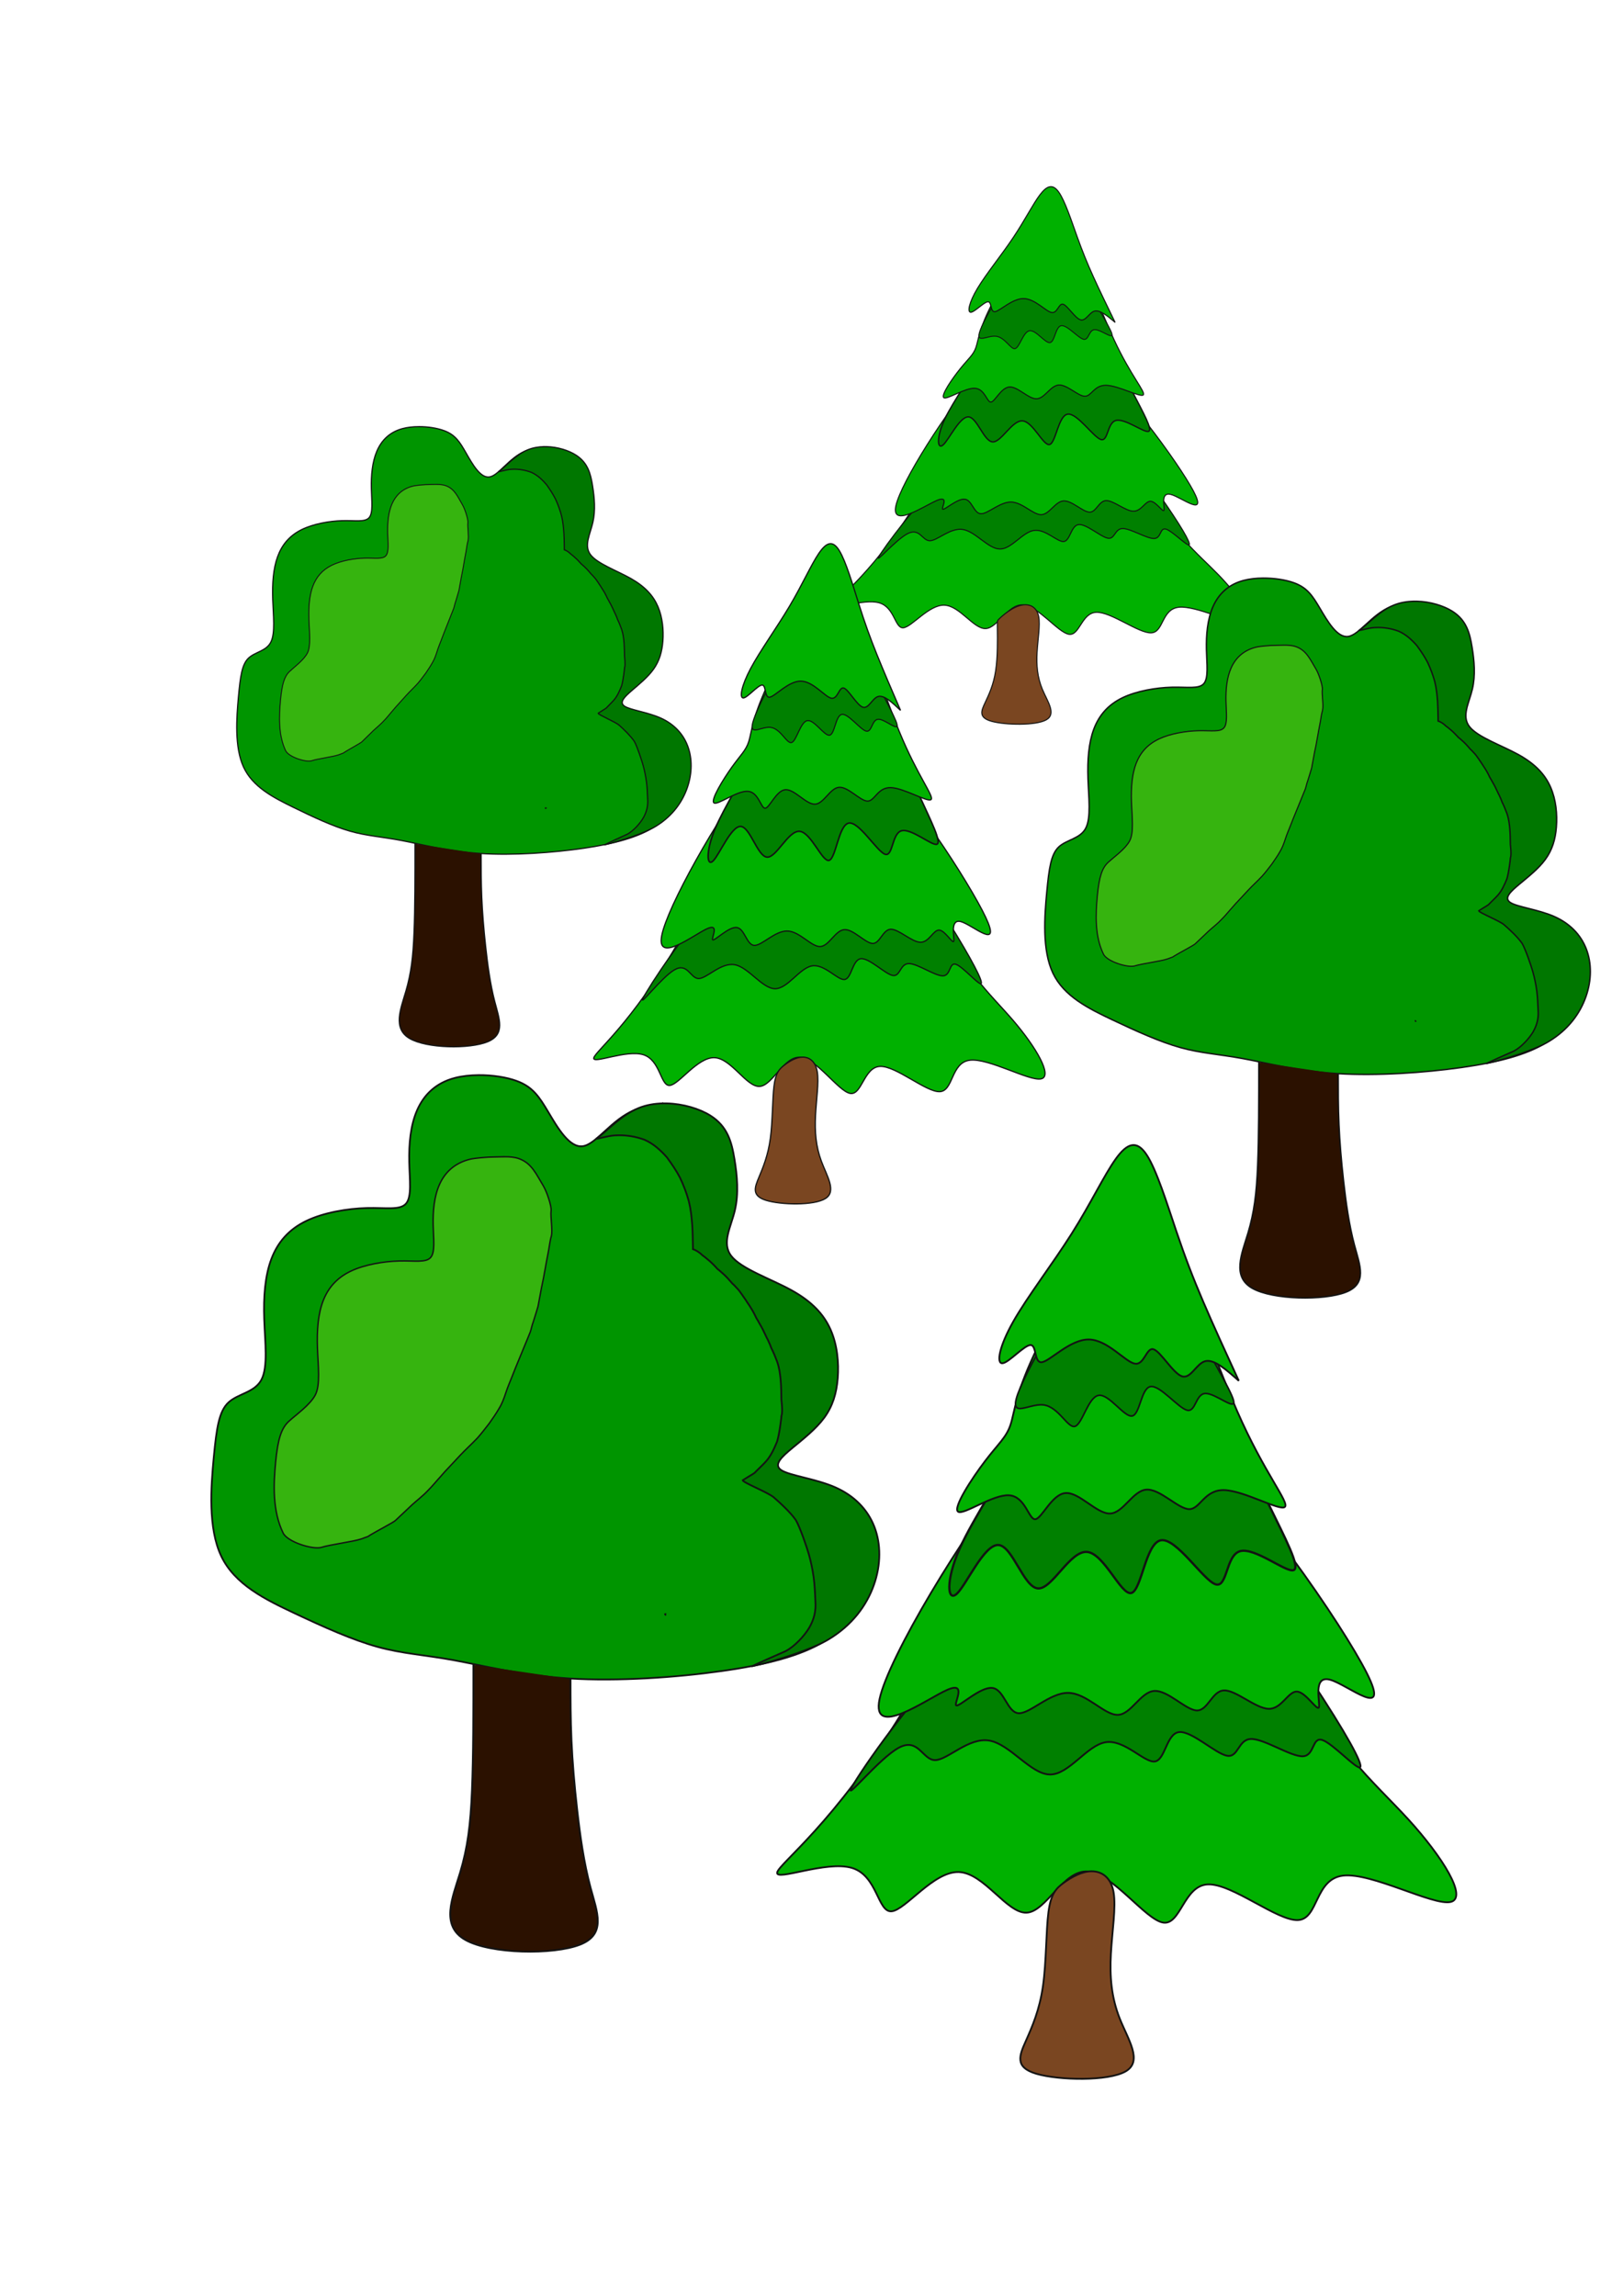 <?xml version="1.0" encoding="UTF-8" standalone="no"?>
<!-- Created with Inkscape (http://www.inkscape.org/) -->

<svg
   width="210mm"
   height="297mm"
   viewBox="0 0 210 297"
   version="1.1"
   id="svg575"
   inkscape:version="1.2.2 (732a01da63, 2022-12-09)"
   sodipodi:docname="mješovita.svg"
   xmlns:inkscape="http://www.inkscape.org/namespaces/inkscape"
   xmlns:sodipodi="http://sodipodi.sourceforge.net/DTD/sodipodi-0.dtd"
   xmlns="http://www.w3.org/2000/svg"
   xmlns:svg="http://www.w3.org/2000/svg">
  <sodipodi:namedview
     id="namedview577"
     pagecolor="#ffffff"
     bordercolor="#000000"
     borderopacity="0.25"
     inkscape:showpageshadow="2"
     inkscape:pageopacity="0.0"
     inkscape:pagecheckerboard="0"
     inkscape:deskcolor="#d1d1d1"
     inkscape:document-units="mm"
     showgrid="false"
     inkscape:zoom="0.71624579"
     inkscape:cx="233.85827"
     inkscape:cy="338.57092"
     inkscape:window-width="1920"
     inkscape:window-height="991"
     inkscape:window-x="-9"
     inkscape:window-y="-9"
     inkscape:window-maximized="1"
     inkscape:current-layer="layer1" />
  <defs
     id="defs572">
    <inkscape:path-effect
       effect="bspline"
       id="path-effect382-8"
       is_visible="true"
       lpeversion="1"
       weight="33.333"
       steps="2"
       helper_size="0"
       apply_no_weight="true"
       apply_with_weight="true"
       only_selected="false" />
    <inkscape:path-effect
       effect="bspline"
       id="path-effect382-5"
       is_visible="true"
       lpeversion="1"
       weight="33.333"
       steps="2"
       helper_size="0"
       apply_no_weight="true"
       apply_with_weight="true"
       only_selected="false" />
    <inkscape:path-effect
       effect="bspline"
       id="path-effect386-0"
       is_visible="true"
       lpeversion="1"
       weight="33.333"
       steps="2"
       helper_size="0"
       apply_no_weight="true"
       apply_with_weight="true"
       only_selected="false" />
    <inkscape:path-effect
       effect="bspline"
       id="path-effect453-05"
       is_visible="true"
       lpeversion="1"
       weight="33.333"
       steps="2"
       helper_size="0"
       apply_no_weight="true"
       apply_with_weight="true"
       only_selected="false" />
    <inkscape:path-effect
       effect="bspline"
       id="path-effect1075-5"
       is_visible="true"
       lpeversion="1"
       weight="33.333"
       steps="2"
       helper_size="0"
       apply_no_weight="true"
       apply_with_weight="true"
       only_selected="false" />
    <inkscape:path-effect
       effect="bspline"
       id="path-effect453-0-94"
       is_visible="true"
       lpeversion="1"
       weight="33.333"
       steps="2"
       helper_size="0"
       apply_no_weight="true"
       apply_with_weight="true"
       only_selected="false" />
    <inkscape:path-effect
       effect="bspline"
       id="path-effect386-2-0"
       is_visible="true"
       lpeversion="1"
       weight="33.333"
       steps="2"
       helper_size="0"
       apply_no_weight="true"
       apply_with_weight="true"
       only_selected="false" />
    <inkscape:path-effect
       effect="bspline"
       id="path-effect453-6-3"
       is_visible="true"
       lpeversion="1"
       weight="33.333"
       steps="2"
       helper_size="0"
       apply_no_weight="true"
       apply_with_weight="true"
       only_selected="false" />
    <inkscape:path-effect
       effect="bspline"
       id="path-effect2293-0"
       is_visible="true"
       lpeversion="1"
       weight="33.333"
       steps="2"
       helper_size="0"
       apply_no_weight="true"
       apply_with_weight="true"
       only_selected="false" />
    <inkscape:path-effect
       effect="bspline"
       id="path-effect9164-1"
       is_visible="true"
       lpeversion="1"
       weight="33.333"
       steps="2"
       helper_size="0"
       apply_no_weight="true"
       apply_with_weight="true"
       only_selected="false" />
    <inkscape:path-effect
       effect="bspline"
       id="path-effect9164-1-3"
       is_visible="true"
       lpeversion="1"
       weight="33.333"
       steps="2"
       helper_size="0"
       apply_no_weight="true"
       apply_with_weight="true"
       only_selected="false" />
    <inkscape:path-effect
       effect="bspline"
       id="path-effect382-5-1"
       is_visible="true"
       lpeversion="1"
       weight="33.333"
       steps="2"
       helper_size="0"
       apply_no_weight="true"
       apply_with_weight="true"
       only_selected="false" />
    <inkscape:path-effect
       effect="bspline"
       id="path-effect386-0-8"
       is_visible="true"
       lpeversion="1"
       weight="33.333"
       steps="2"
       helper_size="0"
       apply_no_weight="true"
       apply_with_weight="true"
       only_selected="false" />
    <inkscape:path-effect
       effect="bspline"
       id="path-effect453-05-7"
       is_visible="true"
       lpeversion="1"
       weight="33.333"
       steps="2"
       helper_size="0"
       apply_no_weight="true"
       apply_with_weight="true"
       only_selected="false" />
    <inkscape:path-effect
       effect="bspline"
       id="path-effect1075-5-2"
       is_visible="true"
       lpeversion="1"
       weight="33.333"
       steps="2"
       helper_size="0"
       apply_no_weight="true"
       apply_with_weight="true"
       only_selected="false" />
    <inkscape:path-effect
       effect="bspline"
       id="path-effect453-0-94-0"
       is_visible="true"
       lpeversion="1"
       weight="33.333"
       steps="2"
       helper_size="0"
       apply_no_weight="true"
       apply_with_weight="true"
       only_selected="false" />
    <inkscape:path-effect
       effect="bspline"
       id="path-effect386-2-0-9"
       is_visible="true"
       lpeversion="1"
       weight="33.333"
       steps="2"
       helper_size="0"
       apply_no_weight="true"
       apply_with_weight="true"
       only_selected="false" />
    <inkscape:path-effect
       effect="bspline"
       id="path-effect453-6-3-9"
       is_visible="true"
       lpeversion="1"
       weight="33.333"
       steps="2"
       helper_size="0"
       apply_no_weight="true"
       apply_with_weight="true"
       only_selected="false" />
    <inkscape:path-effect
       effect="bspline"
       id="path-effect2293-0-1"
       is_visible="true"
       lpeversion="1"
       weight="33.333"
       steps="2"
       helper_size="0"
       apply_no_weight="true"
       apply_with_weight="true"
       only_selected="false" />
    <inkscape:path-effect
       effect="bspline"
       id="path-effect9164-1-34"
       is_visible="true"
       lpeversion="1"
       weight="33.333"
       steps="2"
       helper_size="0"
       apply_no_weight="true"
       apply_with_weight="true"
       only_selected="false" />
    <inkscape:path-effect
       effect="bspline"
       id="path-effect382-5-3"
       is_visible="true"
       lpeversion="1"
       weight="33.333"
       steps="2"
       helper_size="0"
       apply_no_weight="true"
       apply_with_weight="true"
       only_selected="false" />
    <inkscape:path-effect
       effect="bspline"
       id="path-effect386-0-9"
       is_visible="true"
       lpeversion="1"
       weight="33.333"
       steps="2"
       helper_size="0"
       apply_no_weight="true"
       apply_with_weight="true"
       only_selected="false" />
    <inkscape:path-effect
       effect="bspline"
       id="path-effect453-05-5"
       is_visible="true"
       lpeversion="1"
       weight="33.333"
       steps="2"
       helper_size="0"
       apply_no_weight="true"
       apply_with_weight="true"
       only_selected="false" />
    <inkscape:path-effect
       effect="bspline"
       id="path-effect1075-5-6"
       is_visible="true"
       lpeversion="1"
       weight="33.333"
       steps="2"
       helper_size="0"
       apply_no_weight="true"
       apply_with_weight="true"
       only_selected="false" />
    <inkscape:path-effect
       effect="bspline"
       id="path-effect453-0-94-9"
       is_visible="true"
       lpeversion="1"
       weight="33.333"
       steps="2"
       helper_size="0"
       apply_no_weight="true"
       apply_with_weight="true"
       only_selected="false" />
    <inkscape:path-effect
       effect="bspline"
       id="path-effect386-2-0-1"
       is_visible="true"
       lpeversion="1"
       weight="33.333"
       steps="2"
       helper_size="0"
       apply_no_weight="true"
       apply_with_weight="true"
       only_selected="false" />
    <inkscape:path-effect
       effect="bspline"
       id="path-effect453-6-3-5"
       is_visible="true"
       lpeversion="1"
       weight="33.333"
       steps="2"
       helper_size="0"
       apply_no_weight="true"
       apply_with_weight="true"
       only_selected="false" />
    <inkscape:path-effect
       effect="bspline"
       id="path-effect2293-0-4"
       is_visible="true"
       lpeversion="1"
       weight="33.333"
       steps="2"
       helper_size="0"
       apply_no_weight="true"
       apply_with_weight="true"
       only_selected="false" />
  </defs>
  <g
     inkscape:label="Layer 1"
     inkscape:groupmode="layer"
     id="layer1">
    <path
       style="fill:#00b100;stroke:#131313;stroke-width:0.233;stroke-linecap:round;paint-order:stroke fill markers"
       d="m 144.348,182.149 c -8.581,1.507 -18.891,25.044 -27.626,39.39 -8.735,14.346 -15.894,19.5 -16.16,20.692 -0.266,1.192 6.36,-1.578 9.673,-0.583 3.313,0.994 3.313,5.753 5.12,5.61 1.807,-0.142 5.421,-5.184 8.697,-5.078 3.276,0.107 6.212,5.362 8.772,5.255 2.56,-0.107 4.744,-5.575 7.944,-5.326 3.2,0.249 7.417,6.214 9.714,6.605 2.297,0.391 2.673,-4.794 5.798,-4.936 3.125,-0.142 8.998,4.758 11.671,4.616 2.673,-0.142 2.146,-5.326 5.836,-5.752 3.69,-0.426 11.596,3.906 13.893,3.409 2.297,-0.497 -1.017,-5.823 -5.459,-10.688 -4.443,-4.865 -10.015,-9.268 -16.227,-21.732 -6.212,-12.464 -13.064,-32.988 -21.646,-31.481 z"
       id="path380-9"
       sodipodi:nodetypes="cccccccccccccccc"
       inkscape:original-d="m 146.07702,160.11774 c -10.3099,23.53808 -20.61986,47.07543 -30.93047,70.6135 -7.1591,5.15415 -14.31816,10.30781 -21.47763,15.46135 6.62671,-2.76955 13.25288,-5.53923 19.87893,-8.30921 2.6e-4,4.75861 2.6e-4,9.51676 0,14.27479 3.6147,-5.0422 7.22897,-10.08442 10.84306,-15.12702 2.93699,5.25576 5.87358,10.51105 8.80999,15.7662 2.18397,-5.46831 4.3676,-10.93668 6.551,-16.40537 4.21709,5.96595 8.43375,11.93143 12.65023,17.89676 0.37676,-5.18424 0.75325,-10.36851 1.12949,-15.55312 5.87369,4.90062 11.7469,9.80084 17.61995,14.70089 -0.52684,-5.18423 -1.05392,-10.3685 -1.58128,-15.55313 7.90682,4.33247 15.81306,8.66455 23.71919,12.99644 -3.31297,-5.32626 -6.62605,-10.65257 -9.93947,-15.97923 -5.57197,-4.40301 -11.14398,-8.80609 -16.71637,-13.20951 -6.85208,-20.52462 -13.70415,-41.04865 -20.55662,-61.57334 z"
       inkscape:path-effect="#path-effect382-5" />
    <path
       style="fill:#008000;stroke:#131313;stroke-width:0.233;stroke-linecap:round;paint-order:stroke fill markers"
       d="m 125.931,211.432 c -7.867,7.886 -14.627,17.731 -15.711,19.774 -1.085,2.043 3.506,-3.715 6.064,-5.103 2.559,-1.388 3.086,1.595 4.705,1.595 1.619,-1.7e-4 4.33,-2.983 7.017,-2.526 2.687,0.457 5.351,4.353 7.836,4.388 2.485,0.035 4.791,-3.79 7.224,-4.175 2.433,-0.386 4.993,2.668 6.349,2.491 1.355,-0.178 1.506,-3.586 3.125,-3.799 1.619,-0.213 4.706,2.77 6.212,3.054 1.506,0.284 1.431,-2.131 3.125,-2.166 1.694,-0.035 5.158,2.308 6.702,2.237 1.544,-0.071 1.167,-2.557 2.527,-2.099 1.36,0.457 4.455,3.857 4.882,3.519 0.428,-0.338 -1.812,-4.415 -6.296,-11.193 -4.484,-6.778 -11.213,-16.257 -19.065,-18.033 -7.852,-1.776 -16.827,4.151 -24.694,12.037 z"
       id="path384-7"
       sodipodi:nodetypes="ccccccccccccccccc"
       inkscape:original-d="m 124.82303,209.47345 c -6.75936,9.84526 -13.51885,19.69004 -20.27888,29.535 4.59068,-5.7585 9.18094,-11.51699 13.77101,-17.27586 0.52737,2.98309 1.05445,5.96583 1.58127,8.94838 2.7111,-2.9826 5.42181,-5.96534 8.13231,-8.94838 2.66411,3.89654 5.32783,7.7926 7.99145,11.68865 2.30623,-3.82504 4.61208,-7.65016 6.91775,-11.4756 2.56048,3.05412 5.12058,6.10787 7.68049,9.16144 0.15086,-3.40872 0.30145,-6.81757 0.45178,-10.22671 3.08759,2.98309 6.17479,5.96582 9.26179,8.94837 -0.0751,-2.41444 -0.15034,-4.82905 -0.2259,-7.24392 3.46408,2.34392 6.92777,4.68748 10.39126,7.03086 -0.37624,-2.48546 -0.75273,-4.97107 -1.12949,-7.45699 3.09563,3.40053 6.19081,6.80058 9.28592,10.20061 -2.23963,-4.07689 -4.47939,-8.15379 -6.71955,-12.23118 -6.72864,-9.47878 -13.45729,-18.95742 -20.18633,-28.43651 -8.97487,5.92764 -17.94966,11.8548 -26.92488,17.78184 z"
       inkscape:path-effect="#path-effect386-0" />
    <path
       style="fill:#00b100;fill-opacity:1;stroke:#131313;stroke-width:0.233;stroke-linecap:round;paint-order:stroke fill markers"
       d="m 131.795,189.481 c -7.405,9.149 -16.869,25.031 -17.988,30.315 -1.119,5.284 6.106,-0.03 8.767,-1.189 2.661,-1.159 0.758,1.838 1.162,2.022 0.404,0.184 3.115,-2.443 4.658,-2.266 1.544,0.178 1.92,3.16 3.388,3.267 1.468,0.106 4.028,-2.663 6.438,-2.628 2.41,0.036 4.669,2.876 6.4,2.841 1.732,-0.036 2.937,-2.947 4.706,-3.089 1.77,-0.142 4.104,2.486 5.534,2.521 1.431,0.035 1.958,-2.521 3.501,-2.592 1.544,-0.071 4.104,2.344 5.798,2.379 1.694,0.035 2.522,-2.308 3.672,-2.228 1.15,0.08 2.62,2.584 2.824,2.027 0.204,-0.557 -0.859,-4.174 1.43,-3.563 2.289,0.611 7.93,5.451 4.79,-0.81 -3.141,-6.261 -15.063,-23.622 -23.697,-31.096 -8.634,-7.474 -13.98,-5.059 -21.386,4.09 z"
       id="path451-95"
       sodipodi:nodetypes="cccccccccccccccccc"
       inkscape:original-d="m 133.85338,182.74659 c -9.46367,15.88286 -18.9274,31.76512 -28.3918,47.64779 7.22569,-5.31433 14.45081,-10.62868 21.67582,-15.9434 -1.90252,2.99672 -3.80528,5.99318 -5.70834,8.98942 2.71108,-2.62751 5.42178,-5.25516 8.1323,-7.88311 0.37675,2.98311 0.75323,5.96584 1.12947,8.94839 2.56048,-2.76955 5.1206,-5.53923 7.68051,-8.30921 2.25927,2.84106 4.51819,5.68176 6.77691,8.52226 1.20506,-2.91158 2.40983,-5.82331 3.61434,-8.73531 2.33458,2.62799 4.66879,5.25563 7.0028,7.88309 0.52737,-2.55648 1.05445,-5.11312 1.58128,-7.67004 2.56048,2.41493 5.1206,4.82953 7.6805,7.24393 0.82856,-2.34343 1.65684,-4.68701 2.48487,-7.03088 1.47093,2.50398 2.9415,5.00759 4.41191,7.51109 -1.06265,-3.61744 -2.12549,-7.2349 -3.18866,-10.85283 5.64147,4.84007 11.28244,9.67971 16.92327,14.51918 -11.9219,-17.36119 -23.84405,-34.72261 -35.76649,-52.08428 -5.34607,2.41492 -10.69219,4.82952 -16.03869,7.24391 z"
       inkscape:path-effect="#path-effect453-05" />
    <path
       style="fill:#008000;fill-opacity:1;stroke:#131313;stroke-width:0.291;stroke-linecap:round;paint-order:stroke fill markers"
       d="m 138.688,168.898 c -3.075,4.947 -4.005,10.734 -6.414,16.334 -2.408,5.6 -6.294,11.011 -8.119,15.138 -1.825,4.128 -1.587,6.97 -0.337,5.792 1.25,-1.179 3.512,-6.378 5.354,-6.291 1.842,0.087 3.264,5.462 5.118,5.615 1.855,0.154 4.143,-4.913 6.368,-4.717 2.225,0.195 4.388,5.652 5.725,5.31 1.337,-0.342 1.849,-6.481 3.833,-6.821 1.984,-0.34 5.439,5.121 7.033,5.688 1.595,0.568 1.329,-3.758 3.214,-4.277 1.885,-0.52 5.921,2.766 6.898,2.461 0.977,-0.305 -1.105,-4.2 -3.17,-8.441 -2.065,-4.241 -4.112,-8.827 -6.107,-15.376 -1.995,-6.549 -3.938,-15.061 -7.52,-17.264 -3.582,-2.203 -8.802,1.902 -11.877,6.849 z"
       id="path1073-0"
       sodipodi:nodetypes="cccccccccccccccc"
       inkscape:original-d="m 136.54265,168.05718 c -0.9299,5.78767 -1.86002,11.5749 -2.79046,17.36219 -3.88612,5.41203 -7.77213,10.82329 -11.65887,16.23496 0.23762,2.84331 0.47495,5.68607 0.71204,8.52878 2.26274,-5.19961 4.52516,-10.3993 6.78738,-15.5994 1.42186,5.37478 2.84334,10.74886 4.26462,16.12298 2.2884,-5.0664 4.57642,-10.1328 6.86436,-15.19982 2.16287,5.45736 4.32531,10.91408 6.48759,16.3708 0.51217,-6.13974 1.02407,-12.27959 1.53572,-18.41988 3.45558,5.46108 6.91064,10.92152 10.36559,16.38194 -0.26574,-4.32517 -0.53173,-8.65041 -0.79801,-12.9762 4.03623,3.28615 8.07193,6.57187 12.10747,9.85742 -2.08187,-3.89538 -4.16392,-7.79089 -6.2464,-11.68693 -2.04716,-4.58588 -4.09442,-9.1716 -6.14206,-13.75787 -1.94262,-8.51203 -3.88542,-17.02401 -5.82854,-25.53644 -5.21999,4.10615 -10.44001,8.21187 -15.66043,12.31747 z"
       inkscape:path-effect="#path-effect1075-5" />
    <path
       style="fill:#00b100;fill-opacity:1;stroke:#131313;stroke-width:0.233;stroke-linecap:round;paint-order:stroke fill markers"
       d="m 134.33,174.141 c -2.944,5.955 -3.027,8.502 -3.574,10.16 -0.547,1.659 -1.559,2.429 -3.29,4.702 -1.732,2.272 -4.184,6.045 -3.505,6.553 0.679,0.508 4.487,-2.249 6.603,-2.114 2.116,0.135 2.538,3.16 3.388,3.094 0.851,-0.066 2.129,-3.224 3.899,-3.383 1.769,-0.159 4.028,2.682 5.76,2.646 1.732,-0.036 2.937,-2.947 4.706,-3.089 1.77,-0.142 4.104,2.486 5.534,2.521 1.431,0.035 1.958,-2.521 4.531,-2.463 2.573,0.059 7.193,2.732 7.857,2.185 0.665,-0.547 -2.625,-4.315 -6.178,-12.434 -3.552,-8.119 -7.366,-20.589 -12.175,-22.143 -4.809,-1.554 -10.613,7.809 -13.556,13.764 z"
       id="path451-4-4"
       sodipodi:nodetypes="ccccccccccccccc"
       inkscape:original-d="m 131.46927,177.5494 c -0.0829,2.54687 -0.16618,5.09343 -0.24966,7.63985 -1.01121,0.77114 -2.02262,1.54199 -3.03436,2.31266 -2.45169,3.77365 -4.90347,7.54682 -7.35569,11.31995 3.80934,-2.75697 7.61817,-5.51403 11.42698,-8.27151 0.42252,3.02627 0.84476,6.05208 1.26677,9.07785 1.27918,-3.15798 2.55805,-6.31607 3.83668,-9.47448 2.25928,2.84106 4.5182,5.68175 6.77691,8.52226 1.20508,-2.91158 2.40983,-5.8233 3.61435,-8.73531 2.33458,2.628 4.6688,5.25564 7.00281,7.88309 0.52737,-2.55648 1.05446,-5.11312 1.58129,-7.67004 4.6196,2.67385 9.23887,5.34738 13.85803,8.02078 -3.28986,-3.76769 -6.57988,-7.53547 -9.87021,-11.30357 -3.81388,-12.47008 -7.62794,-24.94017 -11.44243,-37.41099 -5.80367,9.36358 -11.60737,18.72656 -17.41147,28.08946 z"
       inkscape:path-effect="#path-effect453-0-94" />
    <path
       style="fill:#008000;stroke:#131313;stroke-width:0.204;stroke-linecap:round;paint-order:stroke fill markers"
       d="m 132.002,179.542 c -1.867,4.408 0.975,1.983 2.979,2.203 2.003,0.22 3.167,3.084 4.122,2.774 0.955,-0.31 1.7,-3.793 3.049,-4.006 1.348,-0.213 3.298,2.844 4.331,2.666 1.032,-0.178 1.147,-3.59 2.381,-3.803 1.233,-0.213 3.585,2.773 4.732,3.057 1.147,0.284 1.09,-2.133 2.381,-2.168 1.291,-0.036 3.929,2.31 3.641,0.945 -0.288,-1.366 -3.504,-6.443 -6.09,-11.821 -2.586,-5.378 -4.544,-11.055 -8.811,-8.274 -4.268,2.781 -10.845,14.021 -12.713,18.429 z"
       id="path384-2-9"
       sodipodi:nodetypes="cccccccccccc"
       inkscape:original-d="m 127.29163,186.37461 c 2.84318,-2.42455 5.68601,-4.84927 8.52867,-7.27432 1.16424,2.8643 2.32817,5.72828 3.49188,8.59208 0.74591,-3.48328 1.49156,-6.96669 2.23707,-10.45041 1.95048,3.05723 3.90069,6.11409 5.85074,9.17079 0.11488,-3.41222 0.22964,-6.82454 0.34416,-10.23716 2.35204,2.98614 4.70376,5.97192 7.05534,8.9575 -0.0571,-2.41691 -0.1145,-4.83396 -0.17208,-7.25131 2.63882,2.3463 5.27735,4.69226 7.91573,7.03803 -3.21524,-5.07757 -6.43058,-10.15516 -9.64626,-15.23312 -1.95706,-5.67731 -3.9144,-11.3549 -5.872,-17.03271 -6.57746,11.24043 -13.15516,22.48055 -19.73325,33.72063 z"
       inkscape:path-effect="#path-effect386-2-0" />
    <path
       style="fill:#00b100;fill-opacity:1;stroke:#131313;stroke-width:0.233;stroke-linecap:round;paint-order:stroke fill markers"
       d="m 144.376,149.915 c -1.479,2.049 -3.21,5.718 -5.702,9.664 -2.492,3.946 -5.746,8.17 -7.569,11.391 -1.823,3.222 -2.216,5.441 -1.4,5.388 0.816,-0.053 2.84,-2.379 3.652,-2.352 0.811,0.027 0.41,2.405 1.489,2.209 1.079,-0.196 3.64,-2.965 6.049,-2.93 2.41,0.036 4.669,2.876 5.92,3.121 1.251,0.245 1.495,-2.106 2.418,-1.859 0.923,0.246 2.525,3.09 3.681,3.492 1.156,0.402 1.866,-1.636 3.021,-1.945 1.155,-0.308 2.754,1.113 4.353,2.535 -1.647,-3.587 -3.293,-7.174 -4.614,-10.259 -1.32,-3.085 -2.314,-5.669 -3.487,-9.146 -1.173,-3.477 -2.525,-7.848 -3.814,-9.819 -1.29,-1.971 -2.518,-1.542 -3.997,0.508 z"
       id="path451-9-65"
       sodipodi:nodetypes="cccccccccccccccc"
       inkscape:original-d="m 144.62752,148.29543 c -1.73028,3.66899 -3.46082,7.33765 -5.19168,11.00621 -3.25349,4.22389 -6.50702,8.44727 -9.76103,12.67069 -0.39245,2.2199 -0.78517,4.43942 -1.17816,6.65886 2.02468,-2.32539 4.04898,-4.6509 6.07314,-6.97677 -0.40118,2.37886 -0.80259,4.75739 -1.20426,7.13571 2.56047,-2.76955 5.12058,-5.53921 7.68048,-8.3092 2.25928,2.84107 4.5182,5.68175 6.77691,8.52226 0.2441,-2.35052 0.48792,-4.70113 0.7315,-7.05214 1.60242,2.8438 3.20446,5.68718 4.80634,8.53048 0.71041,-2.03858 1.42053,-4.07731 2.1304,-6.11633 1.59946,1.42223 4.79765,4.26599 4.79765,4.26599 0,0 -3.29334,-7.1737 -4.94044,-10.76104 -0.99382,-2.58336 -1.98781,-5.16678 -2.98216,-7.75062 -1.35146,-4.37055 -2.70313,-8.74118 -4.05509,-13.11213 -1.2276,0.42958 -2.45547,0.85893 -3.6836,1.28803 z"
       inkscape:path-effect="#path-effect453-6-3" />
    <path
       style="fill:#7a4621;fill-opacity:1;stroke:#131313;stroke-width:0.233;stroke-linecap:round;paint-order:stroke fill markers"
       d="m 135.659,247.36 c -0.317,2.391 -0.264,6.475 -0.713,9.588 -0.449,3.113 -1.399,5.254 -2.218,7.097 -0.819,1.843 -1.505,3.387 1.373,4.233 2.878,0.847 9.32,0.996 11.565,-0.324 2.244,-1.32 0.29,-4.109 -0.792,-6.848 -1.083,-2.739 -1.294,-5.429 -1.135,-8.342 0.158,-2.914 0.686,-6.051 0.343,-7.994 -0.343,-1.942 -1.558,-2.689 -2.825,-2.69 -1.267,-1.2e-4 -2.588,0.747 -3.591,1.469 -1.003,0.722 -1.69,1.419 -2.007,3.81 z"
       id="path2291-0"
       sodipodi:nodetypes="ccccccccccc"
       inkscape:original-d="m 135.2897,245.66685 c 0.053,4.0843 0.10585,8.16836 0.15842,12.25215 -0.95028,2.14191 -1.90079,4.28351 -2.85158,6.42489 -0.68625,1.54424 -1.37271,3.08815 -2.05947,4.63193 6.44286,0.14965 12.88507,0.29906 19.3274,0.44823 -1.95364,-2.78891 -3.90747,-5.57795 -5.86159,-8.36731 -0.21097,-2.6893 -0.42219,-5.37874 -0.63368,-8.06848 0.52834,-3.13754 1.05639,-6.27523 1.58421,-9.41322 -1.21432,-0.74684 -2.42887,-1.49392 -3.6437,-2.24125 -1.31994,0.74734 -2.64008,1.49441 -3.96053,2.24125 -0.68624,0.69754 -1.37273,1.39481 -2.05948,2.09181 z"
       inkscape:path-effect="#path-effect2293-0" />
    <path
       style="fill:#00b100;stroke:#131313;stroke-width:0.138;stroke-linecap:round;paint-order:stroke fill markers"
       d="m 134.56,43.731 c -5.236,0.867 -11.526,14.418 -16.855,22.677 -5.329,8.259 -9.697,11.226 -9.86,11.913 -0.163,0.686 3.88,-0.908 5.902,-0.336 2.021,0.573 2.021,3.312 3.124,3.23 1.103,-0.082 3.308,-2.985 5.306,-2.923 1.999,0.061 3.79,3.087 5.352,3.026 1.562,-0.061 2.894,-3.21 4.847,-3.066 1.953,0.143 4.525,3.578 5.927,3.802 1.401,0.225 1.631,-2.76 3.538,-2.842 1.907,-0.082 5.49,2.739 7.121,2.658 1.631,-0.082 1.309,-3.066 3.561,-3.312 2.251,-0.245 7.075,2.249 8.476,1.963 1.401,-0.286 -0.62,-3.353 -3.331,-6.153 -2.711,-2.801 -6.11,-5.336 -9.901,-12.511 -3.79,-7.176 -7.971,-18.992 -13.207,-18.124 z"
       id="path380-9-73"
       sodipodi:nodetypes="cccccccccccccccc"
       inkscape:original-d="m 135.61444,31.046779 c -6.29039,13.551254 -12.58082,27.102088 -18.87164,40.653337 -4.36798,2.967327 -8.73595,5.934373 -13.10416,8.901349 4.04316,-1.594474 8.08599,-3.189024 12.12875,-4.783746 1.6e-4,2.739608 1.6e-4,5.478953 0,8.218228 2.20544,-2.902877 4.41062,-5.805765 6.61568,-8.708871 1.79195,3.025826 3.58365,6.051382 5.37525,9.076857 1.33251,-3.148195 2.66481,-6.296424 3.99697,-9.444838 2.57297,3.434695 5.14569,6.869118 7.71829,10.303455 0.22987,-2.984651 0.45958,-5.969319 0.68914,-8.954183 3.58372,2.821366 7.16714,5.642502 10.75047,8.463541 -0.32144,-2.984646 -0.64303,-5.969314 -0.96479,-8.954189 4.8242,2.494273 9.64804,4.988321 14.47181,7.482261 -2.02134,-3.066414 -4.04276,-6.132857 -6.06438,-9.199502 -3.39963,-2.534884 -6.79928,-5.069809 -10.19917,-7.604929 -4.18066,-11.816357 -8.36132,-23.632373 -12.54222,-35.44877 z"
       inkscape:path-effect="#path-effect382-5-3" />
    <path
       style="fill:#008000;stroke:#131313;stroke-width:0.138;stroke-linecap:round;paint-order:stroke fill markers"
       d="m 123.323,60.589 c -4.8,4.54 -8.924,10.208 -9.586,11.384 -0.662,1.176 2.139,-2.139 3.7,-2.938 1.561,-0.799 1.883,0.918 2.871,0.918 0.988,-1.05e-4 2.642,-1.717 4.281,-1.454 1.64,0.263 3.265,2.506 4.781,2.526 1.516,0.02 2.923,-2.182 4.408,-2.404 1.485,-0.222 3.047,1.536 3.873,1.434 0.827,-0.102 0.919,-2.065 1.907,-2.187 0.988,-0.123 2.871,1.595 3.79,1.758 0.919,0.164 0.873,-1.227 1.907,-1.247 1.034,-0.02 3.147,1.329 4.089,1.288 0.942,-0.041 0.712,-1.472 1.542,-1.209 0.829,0.263 2.718,2.221 2.979,2.026 0.261,-0.195 -1.106,-2.542 -3.842,-6.444 -2.736,-3.902 -6.841,-9.359 -11.632,-10.382 -4.791,-1.022 -10.267,2.39 -15.067,6.93 z"
       id="path384-7-5"
       sodipodi:nodetypes="ccccccccccccccccc"
       inkscape:original-d="m 122.64672,59.461661 c -4.12409,5.668076 -8.24826,11.335876 -12.37277,17.003779 2.80092,-3.315262 5.60158,-6.630518 8.40212,-9.945993 0.32177,1.717413 0.64335,3.434625 0.96478,5.151727 1.65413,-1.717131 3.30802,-3.434343 4.96177,-5.151727 1.62546,2.243301 3.25068,4.486326 4.87583,6.729345 1.40711,-2.202137 2.81398,-4.404321 4.22074,-6.606689 1.56222,1.758307 3.12422,3.5164 4.6861,5.27439 0.092,-1.962456 0.18392,-3.924986 0.27565,-5.887683 1.88383,1.717413 3.76742,3.434619 5.6509,5.151722 -0.0458,-1.390033 -0.0917,-2.780163 -0.13783,-4.170442 2.11354,1.349432 4.22685,2.698658 6.34003,4.04778 -0.22956,-1.43092 -0.45927,-2.861926 -0.68914,-4.29311 1.88874,1.95774 3.7772,3.915204 5.66563,5.872656 -1.36647,-2.347132 -2.73302,-4.694269 -4.09981,-7.041688 -4.10535,-5.457088 -8.2107,-10.914095 -12.3163,-16.37136 -5.47584,3.412638 -10.95164,6.825 -16.4277,10.237293 z"
       inkscape:path-effect="#path-effect386-0-9" />
    <path
       style="fill:#00b100;fill-opacity:1;stroke:#131313;stroke-width:0.138;stroke-linecap:round;paint-order:stroke fill markers"
       d="m 126.9,47.951 c -4.518,5.267 -10.292,14.411 -10.975,17.453 -0.683,3.042 3.725,-0.017 5.349,-0.685 1.624,-0.667 0.463,1.058 0.709,1.164 0.247,0.106 1.9,-1.407 2.842,-1.304 0.942,0.102 1.172,1.82 2.067,1.881 0.896,0.061 2.458,-1.533 3.928,-1.513 1.47,0.021 2.848,1.656 3.905,1.635 1.057,-0.021 1.792,-1.697 2.871,-1.779 1.08,-0.082 2.504,1.431 3.377,1.451 0.873,0.02 1.194,-1.451 2.136,-1.492 0.942,-0.041 2.504,1.349 3.538,1.37 1.034,0.02 1.539,-1.329 2.24,-1.283 0.701,0.046 1.599,1.488 1.723,1.167 0.124,-0.321 -0.524,-2.403 0.873,-2.052 1.397,0.352 4.838,3.138 2.922,-0.466 -1.916,-3.604 -9.19,-13.6 -14.458,-17.902 -5.268,-4.303 -8.53,-2.913 -13.048,2.355 z"
       id="path451-95-3"
       sodipodi:nodetypes="cccccccccccccccccc"
       inkscape:original-d="m 128.15642,44.074575 c -5.77408,9.14402 -11.54819,18.287694 -17.32271,27.431605 4.40861,-3.059546 8.81688,-6.119104 13.22508,-9.178874 -1.16079,1.72526 -2.32172,3.450371 -3.48283,5.175355 1.65411,-1.5127 3.30799,-3.025481 4.96176,-4.538434 0.22987,1.717424 0.45957,3.43463 0.68913,5.151733 1.56223,-1.594475 3.12423,-3.189025 4.68611,-4.783747 1.37845,1.635644 2.75669,3.271081 4.1348,4.906403 0.73525,-1.676244 1.47032,-3.352574 2.20523,-5.029059 1.42439,1.512976 2.84857,3.025751 4.27262,4.538422 0.32176,-1.471807 0.64335,-2.943706 0.96479,-4.415766 1.56222,1.390314 3.12423,2.780439 4.68611,4.170448 0.50553,-1.349151 1.01089,-2.698388 1.51609,-4.047792 0.89746,1.441582 1.7947,2.882951 2.69184,4.324256 -0.64835,-2.082618 -1.29682,-4.165249 -1.9455,-6.24815 3.44204,2.786507 6.88377,5.572766 10.32541,8.358928 -7.27392,-9.995119 -14.54799,-19.99037 -21.82223,-29.985765 -3.26181,1.390309 -6.52364,2.780433 -9.7857,4.170437 z"
       inkscape:path-effect="#path-effect453-05-5" />
    <path
       style="fill:#008000;fill-opacity:1;stroke:#131313;stroke-width:0.172;stroke-linecap:round;paint-order:stroke fill markers"
       d="m 131.106,36.102 c -1.876,2.848 -2.444,6.18 -3.913,9.403 -1.469,3.224 -3.84,6.339 -4.954,8.715 -1.113,2.376 -0.968,4.013 -0.206,3.334 0.763,-0.679 2.143,-3.672 3.267,-3.622 1.124,0.05 1.991,3.144 3.123,3.233 1.132,0.089 2.528,-2.828 3.885,-2.716 1.358,0.112 2.677,3.254 3.493,3.057 0.816,-0.197 1.128,-3.731 2.338,-3.927 1.21,-0.195 3.318,2.948 4.291,3.275 0.973,0.327 0.811,-2.163 1.961,-2.463 1.15,-0.299 3.612,1.592 4.208,1.417 0.596,-0.176 -0.674,-2.418 -1.934,-4.86 -1.26,-2.442 -2.509,-5.082 -3.726,-8.852 -1.217,-3.77 -2.403,-8.671 -4.588,-9.939 -2.185,-1.268 -5.37,1.095 -7.246,3.943 z"
       id="path1073-0-8"
       sodipodi:nodetypes="cccccccccccccccc"
       inkscape:original-d="m 129.79722,35.617643 c -0.56736,3.332056 -1.13485,6.663858 -1.70254,9.995694 -2.37104,3.115794 -4.74202,6.231144 -7.11344,9.34673 0.14498,1.63694 0.28978,3.273563 0.43444,4.910157 1.38057,-2.9935 2.76094,-5.987046 4.14119,-8.980827 0.86752,3.094348 1.73481,6.188292 2.60198,9.282261 1.39622,-2.916809 2.79221,-5.833618 4.18815,-8.750783 1.31964,3.14189 2.63901,6.283413 3.95828,9.424935 0.31249,-3.534748 0.62482,-7.069559 0.93699,-10.604624 2.10836,3.144032 4.2164,6.287696 6.32437,9.431349 -0.16214,-2.490071 -0.32443,-4.980182 -0.48689,-7.470609 2.46262,1.89189 4.92493,3.783532 7.38714,5.675076 -1.27022,-2.242633 -2.54054,-4.485341 -3.81112,-6.728355 -1.24904,-2.640165 -2.49814,-5.280239 -3.74746,-7.920629 -1.18526,-4.900513 -2.37062,-9.800998 -3.55618,-14.70174 -3.18487,2.363975 -6.36977,4.727705 -9.55491,7.091365 z"
       inkscape:path-effect="#path-effect1075-5-6" />
    <path
       style="fill:#00b100;fill-opacity:1;stroke:#131313;stroke-width:0.138;stroke-linecap:round;paint-order:stroke fill markers"
       d="m 128.447,39.12 c -1.796,3.428 -1.847,4.894 -2.181,5.849 -0.334,0.955 -0.951,1.399 -2.008,2.707 -1.057,1.308 -2.553,3.48 -2.138,3.773 0.414,0.292 2.738,-1.295 4.029,-1.217 1.291,0.077 1.548,1.819 2.067,1.781 0.519,-0.038 1.299,-1.856 2.379,-1.948 1.079,-0.091 2.458,1.544 3.514,1.524 1.057,-0.021 1.792,-1.697 2.871,-1.779 1.08,-0.082 2.504,1.431 3.377,1.451 0.873,0.02 1.194,-1.451 2.765,-1.418 1.57,0.034 4.388,1.573 4.794,1.258 0.406,-0.315 -1.602,-2.484 -3.769,-7.158 -2.167,-4.674 -4.494,-11.854 -7.429,-12.748 -2.934,-0.895 -6.475,4.496 -8.271,7.924 z"
       id="path451-4-4-68"
       sodipodi:nodetypes="ccccccccccccccc"
       inkscape:original-d="m 126.7018,41.082468 c -0.0506,1.466274 -0.10139,2.93237 -0.15233,4.398386 -0.61697,0.443957 -1.23406,0.887748 -1.85135,1.331435 -1.49586,2.172552 -2.99176,4.344827 -4.48794,6.517079 2.3242,-1.587232 4.64808,-3.174516 6.97196,-4.762042 0.25779,1.742272 0.51541,3.48428 0.77289,5.226265 0.78047,-1.8181 1.56075,-3.636264 2.34088,-5.454612 1.37845,1.635645 2.75669,3.271076 4.1348,4.906404 0.73526,-1.676244 1.47031,-3.352569 2.20523,-5.02906 1.42439,1.512982 2.84857,3.025757 4.27263,4.538423 0.32176,-1.471807 0.64335,-2.943706 0.96479,-4.415767 2.81856,1.539379 5.63692,3.078574 8.45521,4.617694 -2.00725,-2.169121 -4.01459,-4.338293 -6.02212,-6.507649 -2.32696,-7.179227 -4.65404,-14.35846 -6.98138,-21.538112 -3.541,5.390764 -7.08201,10.781183 -10.62327,16.171556 z"
       inkscape:path-effect="#path-effect453-0-94-9" />
    <path
       style="fill:#008000;stroke:#131313;stroke-width:0.121;stroke-linecap:round;paint-order:stroke fill markers"
       d="m 127.027,42.23 c -1.139,2.538 0.595,1.142 1.818,1.268 1.222,0.127 1.933,1.775 2.515,1.597 0.583,-0.178 1.037,-2.184 1.86,-2.307 0.823,-0.123 2.012,1.637 2.642,1.535 0.63,-0.102 0.7,-2.067 1.452,-2.19 0.753,-0.123 2.187,1.596 2.887,1.76 0.7,0.164 0.665,-1.228 1.452,-1.248 0.788,-0.02 2.397,1.33 2.221,0.544 -0.176,-0.786 -2.138,-3.71 -3.716,-6.806 -1.578,-3.096 -2.772,-6.365 -5.376,-4.763 -2.604,1.601 -6.617,8.072 -7.756,10.61 z"
       id="path384-2-9-9"
       sodipodi:nodetypes="cccccccccccc"
       inkscape:original-d="m 124.15289,46.163285 c 1.73471,-1.395853 3.46921,-2.791804 5.20361,-4.187944 0.71033,1.649024 1.42048,3.297863 2.1305,4.946599 0.4551,-2.00538 0.91005,-4.010836 1.3649,-6.01647 1.19005,1.760097 2.37994,3.519981 3.56972,5.279772 0.0701,-1.96447 0.14011,-3.928998 0.20998,-5.893699 1.43506,1.71917 2.86991,3.438132 4.30468,5.156978 -0.0348,-1.391454 -0.0699,-2.782989 -0.10499,-4.174696 1.61003,1.350803 3.21988,2.70141 4.82963,4.051908 -1.96171,-2.92324 -3.92349,-5.846491 -5.88548,-8.769954 -1.19406,-3.26852 -2.38829,-6.5372 -3.58269,-9.806006 -4.01311,6.471296 -8.02636,12.942415 -12.03986,19.413512 z"
       inkscape:path-effect="#path-effect386-2-0-1" />
    <path
       style="fill:#00b100;fill-opacity:1;stroke:#131313;stroke-width:0.138;stroke-linecap:round;paint-order:stroke fill markers"
       d="m 134.577,25.173 c -0.903,1.18 -1.958,3.292 -3.479,5.564 -1.521,2.272 -3.506,4.703 -4.618,6.558 -1.112,1.855 -1.352,3.133 -0.854,3.102 0.498,-0.031 1.733,-1.369 2.228,-1.354 0.495,0.015 0.25,1.385 0.909,1.272 0.659,-0.113 2.221,-1.707 3.691,-1.687 1.47,0.021 2.848,1.656 3.612,1.797 0.763,0.141 0.912,-1.212 1.475,-1.07 0.563,0.142 1.541,1.779 2.246,2.01 0.705,0.232 1.139,-0.942 1.843,-1.12 0.705,-0.178 1.68,0.641 2.656,1.46 -1.005,-2.065 -2.009,-4.13 -2.815,-5.906 -0.806,-1.776 -1.412,-3.264 -2.128,-5.265 -0.716,-2.002 -1.54,-4.518 -2.327,-5.653 -0.787,-1.135 -1.536,-0.887 -2.439,0.292 z"
       id="path451-9-65-1"
       sodipodi:nodetypes="cccccccccccccccc"
       inkscape:original-d="m 134.73005,24.240485 c -1.0557,2.112297 -2.11155,4.224404 -3.1676,6.336452 -1.98506,2.431762 -3.97014,4.86323 -5.95551,7.294721 -0.23944,1.278033 -0.47905,2.555847 -0.71883,3.833614 1.23532,-1.338765 2.47041,-2.677598 3.70541,-4.016639 -0.24477,1.369548 -0.48968,2.738906 -0.73476,4.108143 1.56223,-1.594474 3.12423,-3.189013 4.6861,-4.783741 1.37846,1.63565 2.75669,3.271076 4.1348,4.906404 0.14894,-1.353233 0.2977,-2.706517 0.44631,-4.060032 0.97769,1.637222 1.95514,3.274202 2.9325,4.911136 0.43344,-1.173644 0.86671,-2.347374 1.29982,-3.52127 0.97588,0.8188 2.9272,2.455999 2.9272,2.455999 0,0 -2.00937,-4.130015 -3.01432,-6.195305 -0.60636,-1.487282 -1.21282,-2.974599 -1.81951,-4.462158 -0.82456,-2.516194 -1.64926,-5.032437 -2.47413,-7.548864 -0.749,0.247316 -1.49816,0.4945 -2.24748,0.74154 z"
       inkscape:path-effect="#path-effect453-6-3-5" />
    <path
       style="fill:#7a4621;fill-opacity:1;stroke:#131313;stroke-width:0.138;stroke-linecap:round;paint-order:stroke fill markers"
       d="m 129.049,81.474 c 0.016,1.176 0.048,3.527 -0.226,5.319 -0.274,1.792 -0.854,3.025 -1.353,4.086 -0.499,1.061 -0.918,1.95 0.838,2.437 1.756,0.487 5.687,0.573 7.056,-0.186 1.369,-0.76 0.177,-2.365 -0.483,-3.943 -0.661,-1.577 -0.789,-3.125 -0.693,-4.803 0.097,-1.677 0.419,-3.484 0.21,-4.602 -0.209,-1.118 -0.95,-1.548 -1.724,-1.548 -0.773,-6.8e-5 -1.579,0.43 -2.191,0.846 -0.612,0.416 -1.031,0.817 -1.24,1.018 -0.209,0.201 -0.209,0.201 -0.193,1.376 z"
       id="path2291-0-1"
       sodipodi:nodetypes="ccccccccccc"
       inkscape:original-d="m 129.03276,80.298788 c 0.0323,2.351398 0.0646,4.702658 0.0967,7.053759 -0.5798,1.23314 -1.15973,2.46609 -1.73984,3.69892 -0.4187,0.88904 -0.83753,1.77789 -1.25655,2.66667 3.93099,0.0862 7.86158,0.17218 11.79225,0.25806 -1.19198,-1.60562 -2.38407,-3.21132 -3.57634,-4.8172 -0.12872,-1.54827 -0.25759,-3.09663 -0.38663,-4.645154 0.32236,-1.806333 0.64454,-3.612752 0.96658,-5.419344 -0.7409,-0.429967 -1.48193,-0.860073 -2.22314,-1.290323 -0.80533,0.430255 -1.61079,0.860356 -2.41644,1.290323 -0.41869,0.401586 -0.83754,0.803015 -1.25655,1.204289 z"
       inkscape:path-effect="#path-effect2293-0-4" />
    <path
       style="fill:#00b100;stroke:#131313;stroke-width:0.16;stroke-linecap:round;paint-order:stroke fill markers"
       d="m 105.923,94.384 c -5.703,1.065 -12.554,17.707 -18.358,27.85 -5.805,10.143 -10.562,13.787 -10.739,14.63 -0.177,0.843 4.226,-1.115 6.428,-0.412 2.202,0.703 2.202,4.067 3.403,3.967 1.201,-0.101 3.603,-3.666 5.78,-3.59 2.177,0.075 4.128,3.791 5.83,3.716 1.701,-0.075 3.152,-3.942 5.279,-3.766 2.127,0.176 4.929,4.394 6.455,4.67 1.526,0.276 1.776,-3.389 3.853,-3.49 2.077,-0.1 5.98,3.364 7.756,3.264 1.776,-0.1 1.426,-3.766 3.878,-4.067 2.452,-0.301 7.706,2.762 9.232,2.41 1.526,-0.351 -0.676,-4.117 -3.628,-7.557 -2.952,-3.44 -6.655,-6.553 -10.783,-15.365 -4.128,-8.812 -8.682,-23.324 -14.384,-22.258 z"
       id="path380-9-7"
       sodipodi:nodetypes="cccccccccccccccc"
       inkscape:original-d="m 107.07193,78.806663 c -6.85128,16.64221 -13.702592,33.283897 -20.554341,49.926107 -4.757463,3.64416 -9.5149,7.28797 -14.272609,10.93169 4.403672,-1.95816 8.806986,-3.91642 13.210219,-5.87489 1.73e-4,3.3645 1.73e-4,6.72867 0,10.09276 2.40209,-3.56501 4.803895,-7.13003 7.205579,-10.69531 1.951729,3.716 3.903193,7.43166 5.854536,11.14723 1.451322,-3.86628 2.902416,-7.7326 4.353356,-11.59915 2.8024,4.21813 5.60452,8.43592 8.40651,12.65361 0.25037,-3.66543 0.50056,-7.33088 0.75058,-10.99658 3.90327,3.46491 7.80621,6.92953 11.70905,10.39403 -0.3501,-3.66543 -0.70036,-7.33088 -1.05081,-10.99659 5.25435,3.0632 10.50832,6.12613 15.76221,9.18892 -2.20158,-3.76584 -4.40324,-7.53172 -6.60512,-11.29785 -3.70276,-3.11308 -7.40555,-6.2262 -11.10859,-9.33957 -4.55344,-14.51159 -9.10687,-29.022764 -13.66057,-43.534407 z"
       inkscape:path-effect="#path-effect382-5-1" />
    <path
       style="fill:#008000;stroke:#131313;stroke-width:0.16;stroke-linecap:round;paint-order:stroke fill markers"
       d="m 93.684,115.088 c -5.228,5.576 -9.72,12.536 -10.441,13.981 -0.721,1.445 2.33,-2.627 4.03,-3.608 1.7,-0.981 2.051,1.128 3.126,1.128 1.076,-1.1e-4 2.877,-2.109 4.663,-1.786 1.786,0.323 3.556,3.078 5.207,3.103 1.651,0.025 3.184,-2.679 4.801,-2.952 1.617,-0.273 3.318,1.886 4.219,1.761 0.901,-0.126 1.001,-2.536 2.077,-2.686 1.076,-0.151 3.127,1.958 4.128,2.159 1.001,0.201 0.951,-1.506 2.077,-1.531 1.126,-0.025 3.428,1.632 4.453,1.582 1.026,-0.05 0.776,-1.808 1.679,-1.484 0.903,0.323 2.96,2.727 3.245,2.488 0.284,-0.239 -1.204,-3.122 -4.184,-7.914 -2.98,-4.792 -7.451,-11.494 -12.669,-12.75 -5.218,-1.256 -11.182,2.935 -16.41,8.511 z"
       id="path384-7-1"
       sodipodi:nodetypes="ccccccccccccccccc"
       inkscape:original-d="m 92.947937,113.7028 c -4.491823,6.96093 -8.983732,13.92152 -13.476,20.88223 3.050662,-4.07145 6.101044,-8.14289 9.1513,-12.21461 0.350456,2.10915 0.700718,4.21804 1.050808,6.32681 1.801617,-2.1088 3.602976,-4.2177 5.404194,-6.32681 1.770391,2.75499 3.540523,5.50963 5.310591,8.26427 1.53256,-2.70443 3.06488,-5.40892 4.59708,-8.11364 1.70152,2.15937 3.40279,4.31848 5.10394,6.47745 0.10025,-2.41008 0.20032,-4.82025 0.30022,-7.23063 2.05181,2.10915 4.10336,4.21804 6.15478,6.3268 -0.0499,-1.70709 -0.0999,-3.4143 -0.15012,-5.12169 2.302,1.65723 4.60373,3.3142 6.90534,4.97105 -0.25002,-1.7573 -0.50021,-3.51471 -0.75058,-5.27234 2.05715,2.40429 4.114,4.80824 6.1708,7.21217 -1.48831,-2.88249 -2.9767,-5.765 -4.46536,-8.64785 -4.47141,-6.70182 -8.94283,-13.40353 -13.4145,-20.10556 -5.96411,4.19104 -11.928157,8.38174 -17.892493,12.57235 z"
       inkscape:path-effect="#path-effect386-0-8" />
    <path
       style="fill:#00b100;fill-opacity:1;stroke:#131313;stroke-width:0.16;stroke-linecap:round;paint-order:stroke fill markers"
       d="m 97.581,99.567 c -4.921,6.468 -11.21,17.698 -11.954,21.434 -0.744,3.736 4.058,-0.021 5.826,-0.841 1.768,-0.819 0.504,1.299 0.773,1.43 0.268,0.13 2.07,-1.728 3.096,-1.602 1.026,0.126 1.276,2.235 2.252,2.31 0.976,0.075 2.677,-1.883 4.278,-1.858 1.601,0.025 3.102,2.034 4.253,2.009 1.151,-0.025 1.951,-2.084 3.127,-2.184 1.176,-0.1 2.727,1.757 3.678,1.783 0.951,0.025 1.301,-1.783 2.327,-1.833 1.026,-0.05 2.727,1.657 3.853,1.682 1.126,0.025 1.676,-1.632 2.44,-1.575 0.764,0.057 1.741,1.827 1.877,1.433 0.135,-0.394 -0.571,-2.951 0.95,-2.519 1.521,0.432 5.27,3.854 3.183,-0.573 -2.087,-4.427 -10.01,-16.702 -15.747,-21.986 -5.738,-5.284 -9.29,-3.577 -14.211,2.892 z"
       id="path451-95-1"
       sodipodi:nodetypes="cccccccccccccccccc"
       inkscape:original-d="M 98.948909,94.806017 C 92.659981,106.03573 86.371013,117.26502 80.0816,128.4946 c 4.801715,-3.75741 9.603051,-7.51484 14.404314,-11.27252 -1.264289,2.11878 -2.528737,4.23738 -3.793385,6.35582 1.801604,-1.85774 3.602956,-3.71557 5.404188,-5.57362 0.250363,2.10916 0.500547,4.21805 0.750571,6.32681 1.701525,-1.95817 3.402812,-3.91642 5.103962,-5.87489 1.50136,2.00872 3.00249,4.01719 4.50348,6.02552 0.8008,-2.05858 1.60141,-4.11727 2.40185,-6.17616 1.55141,1.85808 3.10257,3.71591 4.6536,5.57362 0.35045,-1.80752 0.70072,-3.61515 1.05081,-5.42298 1.70153,1.70743 3.40281,3.41464 5.10395,5.1217 0.55061,-1.65688 1.10103,-3.31387 1.65128,-4.97107 0.97749,1.7704 1.95473,3.54054 2.93187,5.3106 -0.70617,-2.55766 -1.41246,-5.11532 -2.11897,-7.67332 3.74894,3.42209 7.49756,6.84388 11.24608,10.26555 -7.92251,-12.27495 -15.84518,-24.55005 -23.76804,-36.82533 -3.55264,1.70743 -7.10532,3.414633 -10.658251,5.121687 z"
       inkscape:path-effect="#path-effect453-05-7" />
    <path
       style="fill:#008000;fill-opacity:1;stroke:#131313;stroke-width:0.199;stroke-linecap:round;paint-order:stroke fill markers"
       d="m 102.161,85.015 c -2.044,3.498 -2.662,7.589 -4.262,11.548 -1.6,3.959 -4.183,7.785 -5.395,10.703 -1.212,2.918 -1.055,4.928 -0.224,4.095 0.831,-0.833 2.334,-4.51 3.558,-4.448 1.224,0.062 2.169,3.861 3.401,3.97 1.233,0.109 2.753,-3.473 4.232,-3.335 1.479,0.138 2.916,3.996 3.805,3.755 0.889,-0.241 1.229,-4.583 2.547,-4.823 1.318,-0.24 3.614,3.621 4.674,4.022 1.06,0.401 0.883,-2.657 2.136,-3.024 1.253,-0.368 3.935,1.956 4.584,1.74 0.649,-0.216 -0.735,-2.97 -2.107,-5.968 -1.372,-2.998 -2.733,-6.241 -4.058,-10.871 -1.326,-4.63 -2.617,-10.649 -4.997,-12.207 -2.38,-1.558 -5.849,1.345 -7.893,4.843 z"
       id="path1073-0-7"
       sodipodi:nodetypes="cccccccccccccccc"
       inkscape:original-d="m 100.73602,84.420113 c -0.61795,4.092076 -1.236046,8.183841 -1.854355,12.275649 -2.582458,3.826488 -5.164843,7.652428 -7.747713,11.478658 0.157907,2.01032 0.315621,4.02024 0.473175,6.03013 1.503667,-3.6763 3.007121,-7.35265 4.510443,-11.02929 0.944874,3.80015 1.889495,7.5998 2.833984,11.39948 1.520716,-3.58211 3.041186,-7.16423 4.561596,-10.74678 1.4373,3.85854 2.87432,7.71662 4.31122,11.5747 0.34036,-4.341 0.68053,-8.68208 1.02054,-13.02347 2.29635,3.86117 4.59236,7.72188 6.88829,11.58258 -0.1766,-3.05804 -0.35336,-6.11613 -0.53031,-9.1746 2.68221,2.32341 5.36407,4.64653 8.04583,6.96952 -1.38348,-2.75416 -2.76707,-5.50842 -4.15095,-8.26305 -1.36041,-3.24237 -2.72088,-6.484627 -4.0816,-9.727273 -1.29094,-6.01829 -2.582,-12.036545 -3.87327,-18.055118 -3.46886,2.903185 -6.93774,5.806067 -10.40688,8.708864 z"
       inkscape:path-effect="#path-effect1075-5-2" />
    <path
       style="fill:#00b100;fill-opacity:1;stroke:#131313;stroke-width:0.16;stroke-linecap:round;paint-order:stroke fill markers"
       d="m 99.265,88.722 c -1.956,4.21 -2.011,6.011 -2.375,7.184 -0.364,1.173 -1.036,1.718 -2.187,3.324 -1.151,1.607 -2.78,4.274 -2.329,4.633 0.451,0.359 2.982,-1.59 4.388,-1.495 1.406,0.095 1.687,2.234 2.252,2.188 0.565,-0.047 1.415,-2.28 2.591,-2.392 1.176,-0.112 2.677,1.896 3.828,1.871 1.151,-0.025 1.951,-2.084 3.127,-2.184 1.176,-0.1 2.727,1.757 3.678,1.783 0.951,0.025 1.301,-1.783 3.011,-1.741 1.71,0.041 4.78,1.932 5.221,1.545 0.442,-0.387 -1.745,-3.051 -4.105,-8.791 -2.361,-5.74 -4.895,-14.557 -8.091,-15.656 -3.196,-1.099 -7.053,5.521 -9.009,9.732 z"
       id="path451-4-4-6"
       sodipodi:nodetypes="ccccccccccccccc"
       inkscape:original-d="m 97.364588,91.13143 c -0.05509,1.800722 -0.110433,3.601225 -0.165908,5.40163 -0.671983,0.545221 -1.344099,1.090238 -2.016435,1.635128 -1.62923,2.668092 -3.258521,5.335852 -4.888104,8.003582 2.531435,-1.94927 5.062531,-3.8986 7.593614,-5.84823 0.280779,2.13967 0.561372,4.27902 0.841811,6.41834 0.850059,-2.2328 1.699914,-4.46567 2.549604,-6.69877 1.50137,2.00872 3.0025,4.01718 4.50348,6.02552 0.80082,-2.05859 1.60142,-4.11727 2.40186,-6.176157 1.55141,1.858087 3.10258,3.715917 4.65361,5.573607 0.35045,-1.80752 0.70072,-3.61515 1.05082,-5.42297 3.06988,1.8905 6.13954,3.78077 9.20913,5.67096 -2.18623,-2.66389 -4.37256,-5.32783 -6.55909,-7.992006 -2.53445,-8.816764 -5.06903,-17.633535 -7.60388,-26.450823 -3.85674,6.620365 -7.71349,13.240305 -11.570512,19.860189 z"
       inkscape:path-effect="#path-effect453-0-94-0" />
    <path
       style="fill:#008000;stroke:#131313;stroke-width:0.14;stroke-linecap:round;paint-order:stroke fill markers"
       d="m 97.719,92.54 c -1.241,3.116 0.648,1.402 1.98,1.557 1.331,0.155 2.105,2.18 2.739,1.961 0.634,-0.219 1.13,-2.682 2.026,-2.833 0.896,-0.151 2.192,2.011 2.878,1.885 0.686,-0.126 0.762,-2.538 1.582,-2.689 0.82,-0.151 2.382,1.96 3.145,2.161 0.762,0.201 0.724,-1.508 1.582,-1.533 0.858,-0.025 2.611,1.634 2.419,0.668 -0.192,-0.966 -2.328,-4.556 -4.047,-8.358 -1.719,-3.802 -3.019,-7.816 -5.855,-5.85 -2.836,1.966 -7.207,9.914 -8.448,13.03 z"
       id="path384-2-9-3"
       sodipodi:nodetypes="cccccccccccc"
       inkscape:original-d="m 94.588405,97.371149 c 1.889389,-1.714238 3.778545,-3.428596 5.667585,-5.143188 0.77368,2.025156 1.54715,4.050086 2.32048,6.074888 0.49568,-2.462795 0.99119,-4.925683 1.4866,-7.388789 1.29616,2.161563 2.59214,4.322866 3.88802,6.484055 0.0763,-2.412554 0.1526,-4.825178 0.2287,-7.238015 1.56301,2.111301 3.12581,4.222348 4.68852,6.333253 -0.0379,-1.708837 -0.0761,-3.417772 -0.11436,-5.126919 1.75359,1.658912 3.50698,3.317585 5.26027,4.976122 -2.13663,-3.590011 -4.27333,-7.180038 -6.41026,-10.770325 -1.30054,-4.014049 -2.60125,-8.028295 -3.90214,-12.042696 -4.37095,7.94736 -8.742052,15.894501 -13.113415,23.841614 z"
       inkscape:path-effect="#path-effect386-2-0-9" />
    <path
       style="fill:#00b100;fill-opacity:1;stroke:#131313;stroke-width:0.16;stroke-linecap:round;paint-order:stroke fill markers"
       d="m 105.942,71.593 c -0.983,1.449 -2.133,4.043 -3.789,6.833 -1.656,2.79 -3.818,5.776 -5.03,8.054 -1.212,2.278 -1.473,3.847 -0.93,3.81 0.542,-0.038 1.887,-1.682 2.427,-1.663 0.539,0.019 0.273,1.7 0.99,1.562 0.717,-0.138 2.419,-2.097 4.02,-2.071 1.601,0.025 3.102,2.034 3.934,2.207 0.832,0.173 0.994,-1.489 1.607,-1.315 0.613,0.174 1.678,2.185 2.446,2.469 0.768,0.284 1.24,-1.157 2.008,-1.375 0.767,-0.218 1.83,0.787 2.893,1.793 -1.094,-2.536 -2.189,-5.072 -3.066,-7.253 -0.877,-2.181 -1.538,-4.008 -2.317,-6.467 -0.779,-2.458 -1.678,-5.549 -2.535,-6.942 -0.857,-1.393 -1.673,-1.09 -2.656,0.359 z"
       id="path451-9-65-3"
       sodipodi:nodetypes="cccccccccccccccc"
       inkscape:original-d="m 106.10869,70.447894 c -1.14983,2.594099 -2.29983,5.187964 -3.45005,7.781759 -2.16205,2.986431 -4.324132,5.972502 -6.486532,8.958602 -0.260796,1.569543 -0.521772,3.138818 -0.782927,4.708037 1.345468,-1.644129 2.690684,-3.288342 4.035807,-4.93281 -0.266598,1.681933 -0.533348,3.363634 -0.800272,5.045186 1.701514,-1.958165 3.402794,-3.916407 5.103934,-5.874883 1.50137,2.008732 3.0025,4.017187 4.50349,6.025523 0.16221,-1.661896 0.32424,-3.323856 0.48611,-4.986099 1.06486,2.010662 2.12947,4.021027 3.19397,6.031335 0.47209,-1.441344 0.94399,-2.882795 1.41572,-4.32445 1.0629,1.005564 3.1882,3.016198 3.1882,3.016198 0,0 -2.18853,-5.072046 -3.28308,-7.608416 -0.66043,-1.826522 -1.32097,-3.653086 -1.98175,-5.479948 -0.89809,-3.090125 -1.79632,-6.180307 -2.69475,-9.270715 -0.81578,0.303728 -1.63174,0.607293 -2.44787,0.910681 z"
       inkscape:path-effect="#path-effect453-6-3-9" />
    <path
       style="fill:#7a4621;fill-opacity:1;stroke:#131313;stroke-width:0.16;stroke-linecap:round;paint-order:stroke fill markers"
       d="m 100.149,140.49 c -0.211,1.69 -0.175,4.578 -0.474,6.779 -0.298,2.201 -0.93,3.715 -1.474,5.018 -0.544,1.303 -1,2.395 0.913,2.993 1.913,0.599 6.194,0.704 7.685,-0.229 1.491,-0.933 0.193,-2.905 -0.526,-4.842 -0.719,-1.937 -0.86,-3.838 -0.755,-5.898 0.105,-2.06 0.456,-4.279 0.228,-5.652 -0.228,-1.373 -1.035,-1.902 -1.877,-1.902 -0.842,-8e-5 -1.72,0.528 -2.386,1.039 -0.667,0.511 -1.123,1.004 -1.334,2.694 z"
       id="path2291-0-0"
       sodipodi:nodetypes="ccccccccccc"
       inkscape:original-d="m 99.903392,139.29275 c 0.03522,2.88773 0.07034,5.7753 0.105278,8.66268 -0.631495,1.5144 -1.263141,3.02858 -1.894973,4.54261 -0.456037,1.09183 -0.912213,2.18342 -1.368588,3.27493 4.281501,0.10581 8.562561,0.21144 12.843711,0.31691 -1.29826,-1.97185 -2.59665,-3.9438 -3.89523,-5.91597 -0.14019,-1.90142 -0.28056,-3.80295 -0.4211,-5.70468 0.3511,-2.21835 0.70201,-4.4368 1.05276,-6.65546 -0.80695,-0.52804 -1.61406,-1.05626 -2.42136,-1.58464 -0.87714,0.52839 -1.75442,1.0566 -2.6319,1.58464 -0.45603,0.49318 -0.91223,0.98617 -1.368598,1.47898 z"
       inkscape:path-effect="#path-effect2293-0-1" />
    <path
       id="path7010-51"
       style="fill:#009500;fill-opacity:1;stroke:#131313;stroke-width:0.226;stroke-linecap:round;paint-order:stroke fill markers"
       d="m 61.912,139.083 c -1.069,0.008 -2.125,0.122 -3.05,0.362 -2.468,0.64 -4.01,2.176 -4.883,4.16 -0.874,1.984 -1.08,4.416 -1.028,6.721 0.051,2.304 0.36,4.48 -0.411,5.376 -0.771,0.896 -2.622,0.512 -5.09,0.576 -2.468,0.064 -5.552,0.576 -7.814,1.664 -2.262,1.088 -3.701,2.752 -4.524,4.928 -0.823,2.176 -1.028,4.864 -0.925,7.808 0.103,2.944 0.514,6.144 -0.36,7.808 -0.874,1.664 -3.033,1.792 -4.266,2.944 -1.234,1.152 -1.542,3.328 -1.902,7.104 -0.36,3.776 -0.771,9.152 0.977,12.8 1.748,3.648 5.655,5.568 9.459,7.36 3.804,1.792 7.505,3.456 10.744,4.352 3.239,0.896 6.015,1.024 9.87,1.728 3.856,0.704 8.791,1.984 15.011,2.368 6.22,0.384 13.725,-0.128 19.637,-0.96 5.912,-0.832 10.23,-1.984 13.314,-3.84 3.084,-1.856 4.935,-4.416 5.86,-7.04 0.925,-2.624 0.925,-5.311 0.052,-7.551 -0.874,-2.24 -2.621,-4.032 -5.14,-5.121 -2.519,-1.088 -5.809,-1.472 -6.889,-2.176 -1.08,-0.704 0.052,-1.728 1.44,-2.88 1.388,-1.152 3.033,-2.432 4.112,-3.904 1.079,-1.472 1.593,-3.136 1.748,-5.12 0.154,-1.984 -0.051,-4.288 -0.925,-6.272 -0.874,-1.984 -2.416,-3.648 -5.089,-5.12 -2.673,-1.472 -6.478,-2.752 -7.763,-4.416 -1.285,-1.664 -0.052,-3.712 0.463,-5.888 0.514,-2.176 0.309,-4.48 -0.051,-6.656 -0.36,-2.176 -0.874,-4.224 -3.136,-5.632 -2.262,-1.408 -6.271,-2.176 -9.253,-0.96 -2.982,1.216 -4.936,4.416 -6.683,4.672 -1.748,0.256 -3.29,-2.432 -4.472,-4.416 -1.182,-1.984 -2.005,-3.264 -4.112,-4.032 -1.317,-0.48 -3.137,-0.76 -4.919,-0.747 z" />
    <path
       id="path7010-5-8"
       style="fill:#36b40f;fill-opacity:1;stroke:#131313;stroke-width:0.179;stroke-linecap:round;paint-order:stroke fill markers"
       d="m 65.301,149.644 c -0.672,-0.002 -1.391,0.044 -2.102,0.05 0,0 -1.695,0.096 -2.434,0.284 -1.969,0.5 -3.2,1.7 -3.897,3.25 -0.697,1.55 -0.862,3.451 -0.821,5.251 0.041,1.8 0.288,3.5 -0.328,4.2 -0.615,0.7 -2.093,0.4 -4.062,0.45 -1.969,0.05 -4.431,0.45 -6.236,1.3 -1.805,0.85 -2.954,2.151 -3.61,3.851 -0.656,1.7 -0.82,3.8 -0.738,6.1 0.082,2.3 0.41,4.801 -0.288,6.101 -0.697,1.3 -2.42,2.482 -3.404,3.382 -0.985,0.9 -1.428,2.305 -1.715,5.255 -0.287,2.95 -0.419,6.364 0.976,9.214 0.56,1.144 3.854,2.184 4.975,1.837 1.056,-0.341 4.064,-0.725 5.115,-1.078 0.293,-0.104 0.587,-0.212 0.879,-0.321 0.109,-0.071 0.217,-0.143 0.328,-0.21 0.705,-0.436 2.892,-1.573 3.202,-1.842 0.741,-0.674 1.448,-1.382 2.186,-2.059 0.68,-0.613 1.42,-1.165 2.042,-1.838 0.48,-0.471 0.902,-0.987 1.347,-1.488 0.406,-0.429 0.765,-0.894 1.184,-1.311 0.549,-0.597 1.111,-1.181 1.661,-1.777 0.721,-0.771 1.516,-1.469 2.236,-2.241 0.532,-0.599 1.015,-1.237 1.508,-1.868 0.436,-0.634 0.887,-1.254 1.266,-1.924 0.401,-0.639 0.656,-1.357 0.89,-2.068 0.224,-0.691 0.512,-1.354 0.781,-2.028 0.299,-0.823 2.273,-5.518 2.373,-5.811 0.143,-0.417 0.211,-0.861 0.376,-1.272 0.202,-0.675 0.433,-1.341 0.621,-2.018 0.15,-0.796 0.298,-1.59 0.444,-2.386 0.174,-0.822 0.346,-1.646 0.481,-2.475 0.125,-0.664 0.231,-1.331 0.371,-1.993 0.162,-0.753 0.218,-1.528 0.435,-2.272 0.185,-0.817 -0.139,-2.437 -0.036,-3.267 0.075,-0.588 -0.563,-2.479 -0.999,-3.196 -0.944,-1.55 -1.502,-2.944 -3.184,-3.544 -0.526,-0.188 -1.151,-0.237 -1.824,-0.239 z m 38.699,47.13 c -0.011,0.008 -0.021,0.016 -0.032,0.023 0.022,0.046 0.043,0.093 0.065,0.14 -0.01,-0.055 -0.023,-0.109 -0.034,-0.163 z m -17.884,12.012 c -0.024,0.006 -0.049,0.013 -0.073,0.02 0.017,0.038 0.031,0.076 0.044,0.114 0.008,-2.6e-4 0.016,-0.001 0.024,-0.001 0.002,-0.044 0.003,-0.088 0.005,-0.132 z" />
    <path
       id="path7010-0-4"
       style="fill:#007700;fill-opacity:1;stroke:#131313;stroke-width:0.226;stroke-linecap:round;paint-order:stroke fill markers"
       d="m 85.808,142.738 v 5.1e-4 c -1.102,0.019 -2.19,0.204 -3.169,0.603 -2.289,0.933 -4.024,2.926 -5.473,3.969 0.065,0.071 1.412,-0.369 2.38,-0.428 0.166,-0.01 0.331,-0.016 0.495,-0.018 1.149,-0.012 2.256,0.182 3.346,0.579 1.16,0.508 2.084,1.349 2.91,2.286 0.615,0.839 1.206,1.697 1.688,2.621 0.47,0.989 0.861,2.013 1.147,3.07 0.249,1.003 0.359,2.032 0.436,3.061 0.055,0.832 0.071,1.666 0.083,2.5 0.013,0.206 0.013,0.412 0.006,0.618 0.103,0.037 0.205,0.079 0.306,0.123 0.21,0.102 0.408,0.228 0.59,0.374 0.108,0.078 0.204,0.17 0.298,0.264 0.018,0.013 0.036,0.026 0.054,0.039 0.227,0.162 0.444,0.34 0.657,0.52 0.18,0.146 0.356,0.295 0.521,0.457 0.18,0.176 0.361,0.353 0.531,0.538 0.071,0.079 0.142,0.158 0.213,0.238 0.203,0.157 0.4,0.322 0.589,0.496 0.184,0.159 0.362,0.323 0.531,0.498 0.143,0.143 0.284,0.288 0.413,0.444 0.113,0.122 0.219,0.249 0.329,0.373 0.02,0.023 0.039,0.047 0.058,0.071 0.074,0.067 0.149,0.134 0.222,0.202 0.155,0.157 0.306,0.318 0.453,0.483 0.173,0.173 0.311,0.376 0.453,0.574 0.121,0.156 0.227,0.324 0.34,0.487 0.103,0.156 0.221,0.302 0.32,0.461 0.078,0.135 0.162,0.269 0.255,0.394 0.117,0.162 0.226,0.329 0.328,0.501 0.165,0.261 0.322,0.526 0.463,0.801 0.099,0.197 0.197,0.395 0.292,0.594 0.131,0.182 0.229,0.386 0.338,0.581 0.113,0.19 0.222,0.382 0.33,0.575 0.108,0.192 0.2,0.391 0.295,0.589 0.083,0.169 0.165,0.339 0.244,0.51 0.074,0.183 0.175,0.354 0.264,0.53 0.1,0.207 0.196,0.416 0.284,0.628 0.06,0.15 0.118,0.3 0.171,0.453 0.295,0.565 0.532,1.162 0.754,1.758 0.285,0.8 0.392,1.643 0.466,2.485 0.062,0.806 0.073,1.615 0.084,2.424 6.3e-4,0.061 0.208,1.618 0.01,2.083 4.6e-4,0.181 -0.258,2.38 -0.574,3.361 -0.378,0.9 -0.798,1.851 -1.449,2.565 -0.458,0.508 -0.974,0.957 -1.444,1.454 -0.143,0.136 -1.508,0.913 -1.557,0.96 0.045,0.31 3.22,1.549 4.005,2.198 0.912,0.784 2.179,1.968 2.865,2.942 0.518,0.84 1.48,3.645 1.711,4.494 0.262,0.945 0.464,1.898 0.602,2.868 0.139,1.035 0.189,2.079 0.227,3.122 0.102,1.279 -0.156,2.345 -0.791,3.455 -0.662,1.113 -1.905,2.415 -3.011,3.012 -0.834,0.365 -4.355,1.91 -4.357,1.975 3.27,-0.726 7.812,-2.236 9.873,-3.476 3.084,-1.856 4.935,-4.416 5.861,-7.04 0.925,-2.624 0.925,-5.311 0.052,-7.551 -0.874,-2.24 -2.622,-4.032 -5.141,-5.12 -2.519,-1.088 -5.809,-1.472 -6.888,-2.176 -1.08,-0.704 0.051,-1.728 1.439,-2.88 1.388,-1.152 3.033,-2.432 4.112,-3.904 1.08,-1.472 1.593,-3.136 1.748,-5.12 0.154,-1.984 -0.051,-4.288 -0.925,-6.272 -0.874,-1.984 -2.416,-3.648 -5.089,-5.12 -2.673,-1.472 -6.477,-2.752 -7.762,-4.416 -1.285,-1.664 -0.052,-3.712 0.462,-5.888 0.514,-2.176 0.309,-4.48 -0.052,-6.656 -0.36,-2.176 -0.875,-4.224 -3.136,-5.632 -1.414,-0.88 -3.51,-1.51 -5.611,-1.562 h -0.001 c -0.157,-0.004 -0.315,-0.004 -0.472,-0.002 z"
       sodipodi:nodetypes="ccsccccccccccccccccccccccccccccccccccccccccccccccccccccccccsccsccscscsccsssc" />
    <path
       style="fill:#2b1100;fill-opacity:1;stroke:#131313;stroke-width:0.243;stroke-linecap:round;paint-order:stroke fill markers"
       d="m 61.257,215.366 c 0,5.911 0,11.821 -0.185,16.254 -0.185,4.433 -0.554,7.388 -1.539,10.651 -0.985,3.263 -2.586,6.834 0.677,8.681 3.263,1.847 11.39,1.97 14.838,0.616 3.448,-1.354 2.216,-4.186 1.354,-7.388 -0.862,-3.202 -1.355,-6.772 -1.724,-10.035 -0.369,-3.263 -0.616,-6.218 -0.739,-8.989 -0.123,-2.771 -0.123,-5.356 -0.123,-7.942"
       id="path9162-62"
       inkscape:path-effect="#path-effect9164-1"
       inkscape:original-d="m 61.257445,215.36617 c 2.7e-4,5.91071 2.7e-4,11.82116 0,17.73134 -0.36914,2.95555 -0.73854,5.91071 -1.10821,8.86567 -1.60051,3.57123 -3.20122,7.14206 -4.80223,10.71269 8.12729,0.1234 16.25399,0.24653 24.38059,0.3694 -1.2311,-2.83188 -2.46242,-5.66391 -3.69403,-8.49627 -0.49228,-3.5707 -0.98481,-7.14152 -1.47761,-10.71268 -0.24601,-2.95502 -0.49227,-5.91019 -0.7388,-8.86567 2.6e-4,-2.58561 2.6e-4,-5.17138 0,-7.75747" />
    <path
       id="path7010-51-9"
       style="fill:#009500;fill-opacity:1;stroke:#131313;stroke-width:0.157;stroke-linecap:round;paint-order:stroke fill markers"
       d="m 54.148,55.193 c -0.727,0.006 -1.445,0.086 -2.075,0.256 -1.679,0.453 -2.728,1.539 -3.322,2.943 -0.594,1.404 -0.735,3.124 -0.7,4.754 0.035,1.63 0.245,3.169 -0.279,3.803 -0.524,0.634 -1.784,0.362 -3.462,0.407 -1.679,0.045 -3.777,0.407 -5.316,1.177 -1.539,0.77 -2.518,1.947 -3.077,3.486 -0.56,1.539 -0.699,3.441 -0.629,5.524 0.07,2.083 0.349,4.346 -0.245,5.524 -0.594,1.177 -2.063,1.268 -2.902,2.083 -0.839,0.815 -1.049,2.354 -1.294,5.026 -0.245,2.671 -0.525,6.475 0.664,9.055 1.189,2.581 3.847,3.939 6.435,5.207 2.588,1.268 5.106,2.445 7.309,3.079 2.203,0.634 4.092,0.724 6.714,1.222 2.623,0.498 5.98,1.403 10.211,1.675 4.231,0.272 9.337,-0.091 13.358,-0.679 4.022,-0.589 6.959,-1.404 9.057,-2.717 2.098,-1.313 3.357,-3.124 3.986,-4.98 0.63,-1.856 0.629,-3.758 0.035,-5.342 -0.594,-1.585 -1.783,-2.853 -3.497,-3.623 -1.713,-0.77 -3.952,-1.041 -4.686,-1.539 -0.734,-0.498 0.035,-1.222 0.979,-2.037 0.944,-0.815 2.063,-1.72 2.798,-2.762 0.734,-1.041 1.084,-2.219 1.189,-3.622 0.105,-1.404 -0.035,-3.033 -0.629,-4.437 -0.594,-1.404 -1.643,-2.581 -3.462,-3.622 -1.818,-1.041 -4.406,-1.947 -5.281,-3.124 -0.874,-1.177 -0.035,-2.626 0.315,-4.165 0.35,-1.539 0.21,-3.169 -0.035,-4.709 -0.245,-1.539 -0.594,-2.988 -2.133,-3.984 -1.539,-0.996 -4.266,-1.54 -6.295,-0.679 -2.028,0.86 -3.358,3.124 -4.546,3.305 -1.189,0.181 -2.238,-1.72 -3.042,-3.124 -0.804,-1.404 -1.364,-2.309 -2.798,-2.852 -0.896,-0.34 -2.134,-0.538 -3.346,-0.528 z" />
    <path
       id="path7010-5-8-8"
       style="fill:#36b40f;fill-opacity:1;stroke:#131313;stroke-width:0.124;stroke-linecap:round;paint-order:stroke fill markers"
       d="m 56.453,62.665 c -0.457,-0.001 -0.946,0.031 -1.43,0.035 0,0 -1.153,0.068 -1.656,0.201 -1.34,0.354 -2.177,1.203 -2.651,2.299 -0.474,1.097 -0.586,2.441 -0.558,3.715 0.028,1.273 0.196,2.476 -0.223,2.971 -0.419,0.495 -1.424,0.283 -2.763,0.318 -1.34,0.035 -3.014,0.318 -4.242,0.92 -1.228,0.601 -2.009,1.522 -2.456,2.724 -0.447,1.203 -0.558,2.688 -0.502,4.316 0.056,1.627 0.279,3.396 -0.196,4.316 -0.474,0.92 -1.646,1.756 -2.316,2.393 -0.67,0.637 -0.971,1.631 -1.167,3.718 -0.195,2.087 -0.285,4.502 0.664,6.518 0.381,0.81 2.621,1.545 3.384,1.3 0.718,-0.242 2.764,-0.513 3.48,-0.763 0.199,-0.074 0.399,-0.15 0.598,-0.227 0.074,-0.05 0.147,-0.101 0.223,-0.148 0.479,-0.308 1.967,-1.113 2.178,-1.303 0.504,-0.476 0.985,-0.977 1.487,-1.456 0.463,-0.434 0.966,-0.824 1.389,-1.3 0.327,-0.333 0.614,-0.698 0.916,-1.053 0.276,-0.303 0.521,-0.632 0.805,-0.927 0.373,-0.422 0.756,-0.836 1.13,-1.257 0.49,-0.545 1.032,-1.039 1.521,-1.585 0.362,-0.424 0.69,-0.875 1.026,-1.321 0.296,-0.448 0.603,-0.887 0.861,-1.361 0.273,-0.452 0.446,-0.96 0.605,-1.463 0.152,-0.489 0.348,-0.958 0.531,-1.435 0.203,-0.582 1.546,-3.904 1.615,-4.111 0.097,-0.295 0.144,-0.609 0.256,-0.9 0.137,-0.477 0.295,-0.949 0.423,-1.428 0.102,-0.563 0.203,-1.125 0.302,-1.688 0.119,-0.582 0.235,-1.164 0.327,-1.751 0.085,-0.47 0.157,-0.942 0.252,-1.41 0.11,-0.533 0.149,-1.081 0.296,-1.607 0.126,-0.578 -0.095,-1.724 -0.024,-2.311 0.051,-0.416 -0.383,-1.754 -0.68,-2.261 -0.642,-1.097 -1.022,-2.083 -2.166,-2.507 -0.358,-0.133 -0.783,-0.168 -1.241,-0.169 z m 26.326,33.342 c -0.007,0.006 -0.014,0.011 -0.021,0.016 0.015,0.033 0.029,0.066 0.044,0.099 -0.007,-0.039 -0.015,-0.077 -0.023,-0.116 z m -12.166,8.498 c -0.017,0.004 -0.033,0.009 -0.05,0.014 0.011,0.027 0.021,0.054 0.03,0.08 0.005,-1.8e-4 0.011,-7.1e-4 0.016,-7.1e-4 0.001,-0.031 0.002,-0.062 0.003,-0.094 z" />
    <path
       id="path7010-0-4-1"
       style="fill:#007700;fill-opacity:1;stroke:#131313;stroke-width:0.157;stroke-linecap:round;paint-order:stroke fill markers"
       d="m 70.403,57.779 v 3.61e-4 c -0.749,0.014 -1.49,0.144 -2.156,0.427 -1.557,0.66 -2.737,2.07 -3.723,2.808 0.044,0.05 0.961,-0.261 1.619,-0.303 0.113,-0.007 0.225,-0.011 0.337,-0.012 0.782,-0.008 1.535,0.129 2.276,0.409 0.789,0.359 1.418,0.954 1.98,1.617 0.418,0.594 0.821,1.2 1.148,1.854 0.32,0.7 0.586,1.424 0.78,2.172 0.169,0.71 0.244,1.438 0.296,2.165 0.037,0.588 0.049,1.179 0.056,1.768 0.009,0.146 0.009,0.292 0.004,0.437 0.07,0.026 0.14,0.056 0.208,0.087 0.143,0.072 0.277,0.162 0.401,0.265 0.073,0.055 0.139,0.12 0.202,0.186 0.012,0.009 0.024,0.018 0.037,0.027 0.155,0.115 0.302,0.24 0.447,0.368 0.122,0.103 0.242,0.209 0.355,0.323 0.122,0.125 0.245,0.25 0.361,0.381 0.048,0.056 0.097,0.112 0.145,0.168 0.138,0.111 0.272,0.228 0.401,0.351 0.125,0.113 0.246,0.229 0.361,0.352 0.097,0.101 0.193,0.204 0.281,0.314 0.077,0.086 0.149,0.176 0.224,0.264 0.014,0.016 0.027,0.033 0.04,0.05 0.051,0.047 0.101,0.095 0.151,0.143 0.105,0.111 0.208,0.225 0.308,0.342 0.118,0.123 0.211,0.266 0.308,0.406 0.082,0.111 0.154,0.229 0.231,0.344 0.07,0.111 0.15,0.214 0.218,0.326 0.053,0.096 0.11,0.19 0.174,0.279 0.079,0.115 0.154,0.233 0.223,0.355 0.113,0.185 0.219,0.372 0.315,0.567 0.067,0.14 0.134,0.279 0.199,0.42 0.089,0.129 0.156,0.273 0.23,0.411 0.077,0.134 0.151,0.27 0.224,0.407 0.073,0.136 0.136,0.277 0.201,0.417 0.056,0.12 0.112,0.24 0.166,0.361 0.05,0.13 0.119,0.25 0.179,0.375 0.068,0.146 0.133,0.294 0.193,0.445 0.041,0.106 0.08,0.212 0.116,0.32 0.2,0.4 0.362,0.822 0.513,1.244 0.194,0.566 0.266,1.163 0.317,1.758 0.042,0.57 0.05,1.143 0.057,1.715 4.28e-4,0.043 0.141,1.144 0.007,1.474 3.13e-4,0.128 -0.175,1.684 -0.391,2.378 -0.257,0.637 -0.543,1.309 -0.986,1.815 -0.311,0.36 -0.663,0.677 -0.983,1.028 -0.097,0.096 -1.026,0.646 -1.059,0.679 0.03,0.219 2.191,1.096 2.725,1.555 0.62,0.555 1.482,1.392 1.949,2.082 0.352,0.594 1.007,2.579 1.164,3.179 0.178,0.668 0.315,1.343 0.41,2.029 0.095,0.732 0.128,1.471 0.154,2.209 0.069,0.905 -0.106,1.659 -0.538,2.444 -0.45,0.788 -1.296,1.708 -2.048,2.131 -0.567,0.258 -2.963,1.351 -2.964,1.397 2.225,-0.514 5.314,-1.582 6.716,-2.459 2.098,-1.313 3.357,-3.124 3.987,-4.98 0.63,-1.856 0.629,-3.758 0.035,-5.342 C 88.391,94.925 87.202,93.658 85.489,92.888 83.775,92.118 81.537,91.846 80.803,91.348 c -0.734,-0.498 0.035,-1.223 0.979,-2.038 0.944,-0.815 2.063,-1.72 2.798,-2.762 0.734,-1.041 1.084,-2.219 1.189,-3.622 0.105,-1.404 -0.035,-3.033 -0.629,-4.437 -0.594,-1.404 -1.644,-2.581 -3.462,-3.622 -1.818,-1.041 -4.406,-1.947 -5.28,-3.124 -0.874,-1.177 -0.035,-2.626 0.314,-4.165 0.35,-1.539 0.211,-3.169 -0.035,-4.709 -0.245,-1.539 -0.595,-2.988 -2.133,-3.984 -0.962,-0.623 -2.388,-1.068 -3.817,-1.105 h -6.8e-4 c -0.107,-0.003 -0.214,-0.003 -0.321,-0.001 z"
       sodipodi:nodetypes="ccsccccccccccccccccccccccccccccccccccccccccccccccccccccccccsccsccscscsccsssc" />
    <path
       style="fill:#2b1100;fill-opacity:1;stroke:#131313;stroke-width:0.169;stroke-linecap:round;paint-order:stroke fill markers"
       d="m 53.703,109.16 c 0,4.181 0,8.363 -0.126,11.499 -0.126,3.136 -0.377,5.227 -1.047,7.535 -0.67,2.308 -1.759,4.835 0.461,6.141 2.22,1.307 7.748,1.394 10.094,0.436 2.345,-0.958 1.508,-2.962 0.921,-5.227 -0.586,-2.265 -0.921,-4.791 -1.173,-7.099 -0.251,-2.308 -0.419,-4.399 -0.503,-6.359 -0.084,-1.96 -0.084,-3.789 -0.084,-5.619"
       id="path9162-62-4"
       inkscape:path-effect="#path-effect9164-1-34"
       inkscape:original-d="m 53.702517,109.15951 c 1.84e-4,4.18149 1.84e-4,8.36279 0,12.5439 -0.251113,2.09088 -0.502403,4.18148 -0.753877,6.27194 -1.088772,2.52644 -2.177679,5.0526 -3.266791,7.57861 5.528715,0.0873 11.057028,0.17441 16.585274,0.26133 -0.837475,-2.00339 -1.675099,-4.00689 -2.512921,-6.01062 -0.334881,-2.52606 -0.669932,-5.05221 -1.005167,-7.5786 -0.167352,-2.0905 -0.334875,-4.18111 -0.50258,-6.27195 1.76e-4,-1.82916 1.76e-4,-3.65845 0,-5.48796" />
    <path
       id="path7010-51-7"
       style="fill:#009500;fill-opacity:1;stroke:#131313;stroke-width:0.185;stroke-linecap:round;paint-order:stroke fill markers"
       d="m 163.42,74.786 c -0.873,0.007 -1.735,0.1 -2.491,0.297 -2.015,0.526 -3.275,1.787 -3.988,3.416 -0.714,1.629 -0.882,3.627 -0.84,5.519 0.042,1.892 0.294,3.679 -0.336,4.415 -0.63,0.736 -2.141,0.42 -4.157,0.473 -2.015,0.053 -4.534,0.473 -6.382,1.366 -1.847,0.894 -3.023,2.26 -3.695,4.047 -0.672,1.787 -0.839,3.995 -0.755,6.412 0.084,2.418 0.419,5.045 -0.294,6.412 -0.714,1.366 -2.477,1.472 -3.484,2.418 -1.008,0.946 -1.26,2.733 -1.554,5.834 -0.294,3.101 -0.63,7.516 0.798,10.512 1.428,2.996 4.618,4.572 7.725,6.044 3.107,1.472 6.13,2.838 8.775,3.574 2.645,0.736 4.912,0.841 8.061,1.419 3.149,0.578 7.179,1.629 12.259,1.944 5.08,0.315 11.209,-0.105 16.038,-0.788 4.828,-0.683 8.355,-1.629 10.874,-3.153 2.519,-1.524 4.03,-3.626 4.786,-5.781 0.756,-2.155 0.756,-4.362 0.042,-6.201 -0.714,-1.839 -2.141,-3.312 -4.198,-4.205 -2.057,-0.894 -4.744,-1.209 -5.626,-1.787 -0.882,-0.578 0.042,-1.419 1.176,-2.365 1.134,-0.946 2.477,-1.997 3.359,-3.206 0.882,-1.209 1.301,-2.576 1.427,-4.205 0.126,-1.629 -0.042,-3.521 -0.755,-5.151 -0.714,-1.629 -1.973,-2.996 -4.156,-4.205 -2.183,-1.209 -5.29,-2.26 -6.34,-3.626 -1.05,-1.366 -0.042,-3.048 0.378,-4.835 0.42,-1.787 0.252,-3.679 -0.042,-5.466 -0.294,-1.787 -0.714,-3.469 -2.561,-4.625 -1.847,-1.156 -5.122,-1.787 -7.557,-0.788 -2.435,0.999 -4.031,3.626 -5.458,3.837 -1.427,0.21 -2.687,-1.997 -3.652,-3.626 -0.966,-1.629 -1.637,-2.68 -3.359,-3.311 -1.076,-0.394 -2.562,-0.624 -4.017,-0.613 z" />
    <path
       id="path7010-5-8-3"
       style="fill:#36b40f;fill-opacity:1;stroke:#131313;stroke-width:0.146;stroke-linecap:round;paint-order:stroke fill markers"
       d="m 166.188,83.459 c -0.549,-0.002 -1.136,0.036 -1.716,0.041 0,0 -1.385,0.079 -1.988,0.233 -1.608,0.411 -2.613,1.396 -3.183,2.669 -0.57,1.273 -0.704,2.834 -0.67,4.312 0.034,1.478 0.235,2.874 -0.268,3.449 -0.502,0.575 -1.709,0.328 -3.317,0.369 -1.608,0.041 -3.619,0.37 -5.093,1.068 -1.474,0.698 -2.412,1.766 -2.948,3.162 -0.536,1.396 -0.67,3.121 -0.603,5.01 0.067,1.889 0.334,3.943 -0.235,5.01 -0.569,1.068 -1.976,2.038 -2.78,2.777 -0.804,0.739 -1.166,1.893 -1.401,4.316 -0.235,2.423 -0.342,5.226 0.797,7.566 0.458,0.94 3.147,1.793 4.063,1.509 0.862,-0.28 3.319,-0.595 4.177,-0.886 0.239,-0.086 0.479,-0.174 0.718,-0.264 0.089,-0.058 0.177,-0.117 0.268,-0.172 0.576,-0.358 2.362,-1.292 2.615,-1.512 0.606,-0.553 1.182,-1.135 1.785,-1.691 0.556,-0.503 1.16,-0.956 1.667,-1.509 0.392,-0.386 0.737,-0.81 1.1,-1.222 0.331,-0.352 0.625,-0.734 0.967,-1.076 0.448,-0.49 0.907,-0.97 1.357,-1.459 0.589,-0.633 1.238,-1.206 1.826,-1.84 0.435,-0.492 0.829,-1.016 1.232,-1.534 0.356,-0.521 0.724,-1.03 1.034,-1.58 0.328,-0.525 0.535,-1.115 0.727,-1.698 0.183,-0.568 0.418,-1.112 0.638,-1.665 0.244,-0.676 1.856,-4.531 1.938,-4.772 0.117,-0.342 0.172,-0.707 0.307,-1.044 0.165,-0.554 0.354,-1.101 0.507,-1.658 0.122,-0.653 0.243,-1.306 0.363,-1.96 0.142,-0.675 0.283,-1.352 0.393,-2.033 0.102,-0.545 0.189,-1.093 0.303,-1.636 0.132,-0.618 0.178,-1.255 0.355,-1.866 0.151,-0.671 -0.114,-2.001 -0.029,-2.683 0.062,-0.483 -0.46,-2.036 -0.816,-2.625 -0.771,-1.273 -1.226,-2.417 -2.6,-2.91 -0.429,-0.154 -0.94,-0.195 -1.489,-0.196 z m 31.605,38.703 c -0.009,0.007 -0.017,0.013 -0.026,0.019 0.018,0.038 0.035,0.077 0.053,0.115 -0.008,-0.045 -0.018,-0.089 -0.027,-0.134 z m -14.606,9.864 c -0.02,0.005 -0.04,0.011 -0.059,0.016 0.014,0.031 0.026,0.062 0.036,0.093 0.007,-2.2e-4 0.013,-8.2e-4 0.019,-8.2e-4 0.002,-0.036 0.002,-0.072 0.004,-0.109 z" />
    <path
       id="path7010-0-4-7"
       style="fill:#007700;fill-opacity:1;stroke:#131313;stroke-width:0.185;stroke-linecap:round;paint-order:stroke fill markers"
       d="m 182.935,77.787 v 4.19e-4 c -0.9,0.016 -1.789,0.168 -2.588,0.495 -1.869,0.766 -3.286,2.403 -4.47,3.259 0.053,0.058 1.154,-0.303 1.944,-0.352 0.136,-0.008 0.27,-0.013 0.404,-0.014 0.938,-0.009 1.842,0.15 2.732,0.475 0.947,0.417 1.702,1.107 2.377,1.877 0.502,0.689 0.985,1.393 1.378,2.152 0.384,0.812 0.703,1.653 0.937,2.521 0.203,0.824 0.293,1.669 0.356,2.514 0.045,0.683 0.058,1.368 0.068,2.053 0.01,0.169 0.011,0.338 0.005,0.507 0.084,0.03 0.168,0.065 0.25,0.101 0.172,0.084 0.333,0.188 0.482,0.307 0.088,0.064 0.166,0.14 0.243,0.216 0.015,0.011 0.029,0.021 0.044,0.032 0.186,0.133 0.362,0.279 0.536,0.427 0.147,0.12 0.291,0.242 0.426,0.375 0.147,0.145 0.294,0.29 0.434,0.442 0.058,0.065 0.116,0.13 0.174,0.195 0.166,0.129 0.327,0.264 0.481,0.407 0.15,0.131 0.296,0.265 0.434,0.409 0.117,0.118 0.232,0.237 0.337,0.365 0.092,0.1 0.179,0.204 0.269,0.306 0.016,0.019 0.032,0.039 0.048,0.058 0.061,0.055 0.122,0.11 0.181,0.166 0.127,0.129 0.25,0.261 0.37,0.397 0.142,0.142 0.254,0.309 0.37,0.471 0.099,0.128 0.185,0.266 0.277,0.4 0.084,0.128 0.18,0.248 0.261,0.379 0.064,0.111 0.132,0.22 0.208,0.323 0.095,0.133 0.185,0.27 0.268,0.412 0.135,0.214 0.263,0.432 0.378,0.658 0.081,0.162 0.161,0.324 0.239,0.488 0.107,0.15 0.187,0.317 0.276,0.477 0.093,0.156 0.181,0.314 0.269,0.472 0.088,0.157 0.163,0.321 0.241,0.484 0.068,0.139 0.134,0.278 0.2,0.419 0.06,0.151 0.143,0.29 0.215,0.435 0.081,0.17 0.16,0.342 0.232,0.516 0.049,0.123 0.096,0.247 0.14,0.372 0.241,0.464 0.434,0.954 0.616,1.444 0.233,0.657 0.32,1.349 0.38,2.04 0.05,0.662 0.06,1.327 0.069,1.99 5.2e-4,0.05 0.17,1.328 0.008,1.711 3.8e-4,0.148 -0.21,1.955 -0.469,2.76 -0.309,0.739 -0.652,1.52 -1.183,2.107 -0.374,0.418 -0.796,0.786 -1.18,1.194 -0.117,0.112 -1.232,0.75 -1.272,0.788 0.036,0.254 2.63,1.272 3.271,1.805 0.745,0.644 1.779,1.616 2.34,2.416 0.423,0.69 1.209,2.994 1.397,3.691 0.214,0.776 0.379,1.558 0.492,2.355 0.114,0.85 0.154,1.707 0.185,2.564 0.083,1.05 -0.128,1.926 -0.646,2.837 -0.541,0.914 -1.555,1.983 -2.459,2.473 -0.681,0.299 -3.557,1.568 -3.558,1.621 2.671,-0.596 6.38,-1.836 8.063,-2.854 2.519,-1.524 4.031,-3.627 4.786,-5.781 0.756,-2.155 0.755,-4.362 0.042,-6.201 -0.714,-1.839 -2.141,-3.311 -4.198,-4.205 -2.057,-0.894 -4.744,-1.209 -5.626,-1.787 -0.882,-0.578 0.042,-1.419 1.175,-2.365 1.134,-0.946 2.477,-1.997 3.359,-3.206 0.882,-1.209 1.301,-2.575 1.427,-4.205 0.126,-1.629 -0.042,-3.521 -0.755,-5.151 -0.714,-1.629 -1.973,-2.996 -4.156,-4.205 -2.183,-1.209 -5.29,-2.26 -6.339,-3.626 -1.05,-1.366 -0.043,-3.049 0.377,-4.835 0.42,-1.787 0.253,-3.679 -0.042,-5.466 -0.294,-1.787 -0.714,-3.469 -2.561,-4.625 -1.155,-0.723 -2.866,-1.24 -4.583,-1.282 h -8.1e-4 c -0.129,-0.003 -0.257,-0.003 -0.386,-0.002 z"
       sodipodi:nodetypes="ccsccccccccccccccccccccccccccccccccccccccccccccccccccccccccsccsccscscsccsssc" />
    <path
       style="fill:#2b1100;fill-opacity:1;stroke:#131313;stroke-width:0.199;stroke-linecap:round;paint-order:stroke fill markers"
       d="m 162.885,137.43 c 0,4.854 0,9.708 -0.151,13.348 -0.151,3.64 -0.453,6.067 -1.257,8.747 -0.805,2.68 -2.112,5.612 0.553,7.129 2.665,1.517 9.302,1.618 12.118,0.506 2.816,-1.112 1.81,-3.438 1.106,-6.067 -0.704,-2.629 -1.106,-5.561 -1.408,-8.241 -0.302,-2.68 -0.503,-5.106 -0.603,-7.382 -0.101,-2.275 -0.101,-4.399 -0.101,-6.522"
       id="path9162-62-5"
       inkscape:path-effect="#path-effect9164-1-3"
       inkscape:original-d="m 162.88537,137.43014 c 2.2e-4,4.85389 2.2e-4,9.70757 0,14.56102 -0.30147,2.4271 -0.60316,4.85389 -0.90507,7.28051 -1.30714,2.9327 -2.61444,5.86507 -3.92198,8.79728 6.63756,0.10133 13.27463,0.20245 19.91162,0.30335 -1.00543,-2.32555 -2.01105,-4.65121 -3.01691,-6.97715 -0.40204,-2.93227 -0.80429,-5.86463 -1.20676,-8.79728 -0.20092,-2.42667 -0.40204,-4.85346 -0.60338,-7.2805 2.1e-4,-2.12331 2.1e-4,-4.24675 0,-6.37046" />
  </g>
</svg>
